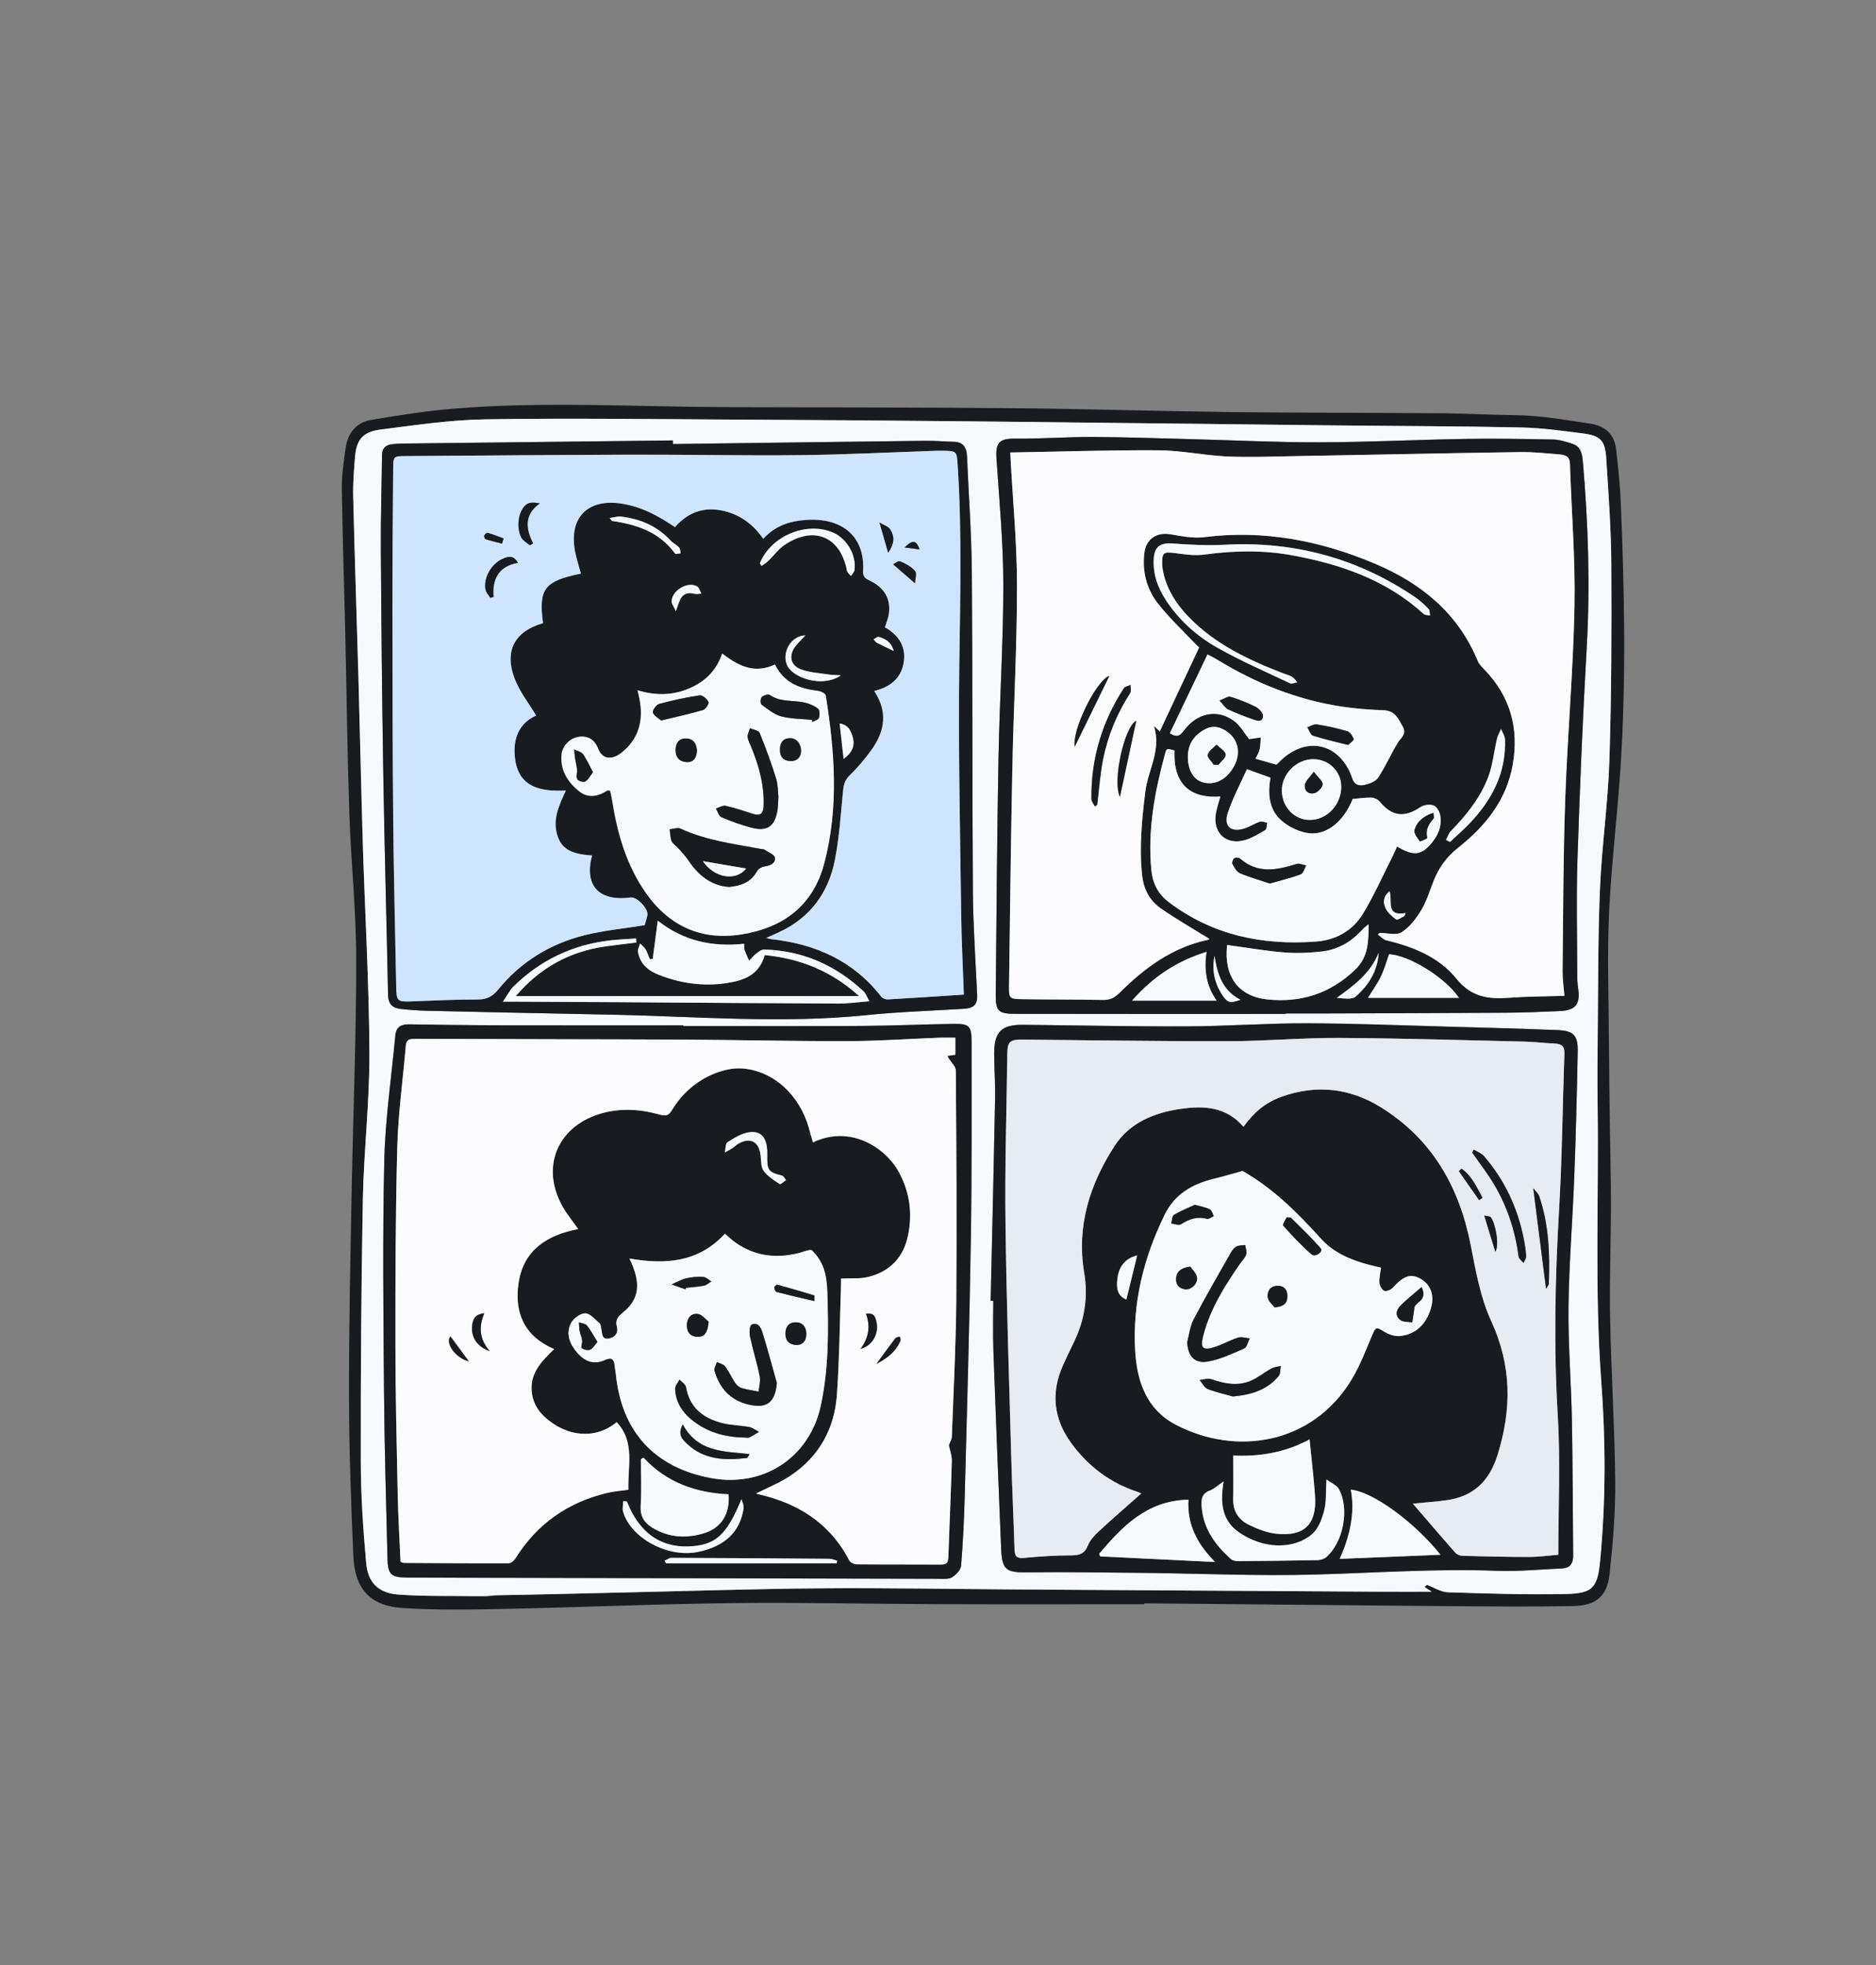 <svg width="233" height="244" viewBox="0 0 233 244" fill="none" xmlns="http://www.w3.org/2000/svg">
<rect x="0" y="0" width="233" height="244" fill="#808080" stroke="none"/>
<g clip-path="url(#clip0_1022_10460)">
<path d="M142.12 199.203C133.676 199.203 125.232 199.227 116.788 199.196C108.185 199.165 99.579 198.959 90.979 199.059C81.627 199.168 72.281 199.582 62.932 199.774C58.597 199.864 54.243 199.954 49.923 199.663C45.963 199.395 44.065 197.273 43.888 193.253C43.596 186.633 43.359 180.005 43.345 173.378C43.326 164.893 43.52 156.409 43.677 147.924C43.855 138.338 44.25 128.755 44.245 119.169C44.243 113.141 43.594 107.115 43.39 101.082C43.139 93.628 43.056 86.169 42.883 78.71C42.744 72.675 42.538 66.639 42.455 60.602C42.431 58.958 42.699 57.302 42.921 55.665C43.175 53.799 44.229 52.453 46.098 52.141C49.511 51.565 52.943 51.025 56.389 50.741C67.659 49.81 78.946 50.521 90.228 50.554C102.14 50.589 114.052 50.58 125.961 50.689C134.955 50.772 143.949 51.058 152.943 51.167C161.74 51.272 170.539 51.248 179.337 51.317C182.252 51.34 185.168 51.527 188.086 51.549C191.244 51.572 194.328 52.131 197.431 52.591C199.373 52.88 200.522 53.908 200.735 55.857C200.967 57.972 201.202 60.095 201.292 62.217C201.754 73.184 201.983 84.156 201.28 95.118C200.889 101.217 200.131 107.293 199.844 113.394C199.605 118.466 199.792 123.558 199.821 128.641C199.84 132.441 199.901 136.24 199.951 140.039C199.994 143.223 200.088 146.404 200.084 149.587C200.077 154.31 199.887 159.036 199.979 163.754C200.11 170.495 200.55 177.232 200.614 183.973C200.65 187.786 200.325 191.619 199.915 195.418C199.615 198.209 198.257 199.369 195.401 199.426C190.353 199.528 185.303 199.48 180.256 199.44C167.545 199.338 154.835 199.208 142.125 199.087C142.125 199.125 142.125 199.161 142.125 199.199L142.12 199.203ZM176.94 197.064C177.03 196.974 177.117 196.882 177.207 196.792C178.084 197.117 178.953 197.692 179.839 197.721C184.728 197.879 189.626 198.038 194.515 197.934C197.895 197.863 198.423 197.102 198.745 193.706C199.447 186.337 199.428 178.947 198.88 171.592C198.032 160.199 198.582 148.803 198.426 137.412C198.381 134.165 198.409 130.918 198.442 127.67C198.504 121.874 198.464 116.076 198.719 110.287C198.954 104.969 199.724 99.673 199.889 94.355C200.145 86.273 200.169 78.18 200.124 70.091C200.098 65.678 199.773 61.265 199.492 56.859C199.352 54.699 198.755 54.097 196.609 53.825C194.029 53.496 191.436 53.133 188.84 53.079C181.184 52.918 173.526 52.911 165.871 52.828C150.678 52.662 135.488 52.47 120.296 52.319C110.312 52.219 100.33 52.148 90.346 52.098C80.294 52.048 70.237 51.911 60.186 52.075C55.868 52.146 51.55 52.799 47.251 53.344C45.065 53.621 44.269 54.611 44.096 56.696C43.959 58.344 43.824 60.002 43.864 61.653C44.051 69.302 44.312 76.95 44.527 84.599C44.719 91.423 44.859 98.249 45.07 105.073C45.335 113.629 45.842 122.182 45.88 130.737C45.908 136.804 45.178 142.87 45.065 148.941C44.859 159.787 44.79 170.637 44.809 181.486C44.816 185.697 45.1 189.916 45.479 194.113C45.7 196.558 47.045 197.832 49.501 198.007C52.68 198.232 55.883 198.156 59.073 198.199C59.196 198.199 59.403 198.199 59.582 198.199C59.104 197.841 59.989 198.502 59.582 198.199C60.46 198.199 61.463 198.185 61.517 198.095C66.845 198.005 72.169 197.865 77.496 197.744C85.656 197.56 93.814 197.292 101.974 197.228C109.975 197.164 117.977 197.318 125.978 197.368C141.213 197.465 156.446 197.56 171.681 197.652C173.638 197.664 175.594 197.652 177.818 197.652C177.371 197.356 177.155 197.214 176.94 197.069V197.064Z" fill="#181C20"/>
<path d="M176.942 197.065C177.158 197.207 177.373 197.349 177.821 197.647C175.597 197.647 173.64 197.657 171.684 197.647C156.449 197.555 141.216 197.46 125.981 197.363C117.979 197.311 109.978 197.159 101.977 197.223C93.817 197.287 85.659 197.557 77.499 197.74C72.172 197.861 66.847 198 61.52 198.09C61.006 198.1 61.52 198.09 60.428 198.195C59.668 198.195 59.642 198.195 59.642 198.195C59.393 198.195 59.196 198.197 59.076 198.195C55.885 198.152 52.683 198.228 49.504 198.003C47.048 197.83 45.702 196.553 45.482 194.109C45.103 189.914 44.819 185.693 44.812 181.481C44.793 170.633 44.861 159.782 45.067 148.936C45.184 142.865 45.911 136.799 45.882 130.733C45.842 122.177 45.337 113.624 45.072 105.069C44.861 98.245 44.722 91.418 44.53 84.594C44.314 76.945 44.056 69.297 43.867 61.649C43.826 59.998 43.964 58.34 44.099 56.691C44.272 54.607 45.067 53.619 47.254 53.34C51.553 52.795 55.871 52.141 60.189 52.07C70.239 51.907 80.296 52.044 90.349 52.094C100.333 52.143 110.314 52.215 120.298 52.314C135.491 52.468 150.681 52.657 165.873 52.823C173.529 52.906 181.187 52.913 188.842 53.074C191.436 53.129 194.03 53.491 196.611 53.82C198.76 54.095 199.357 54.694 199.494 56.855C199.776 61.26 200.103 65.675 200.126 70.086C200.172 78.175 200.148 86.266 199.892 94.35C199.724 99.668 198.954 104.964 198.722 110.282C198.468 116.069 198.509 121.869 198.445 127.666C198.409 130.913 198.383 134.16 198.428 137.408C198.585 148.801 198.035 160.194 198.883 171.587C199.43 178.942 199.449 186.332 198.748 193.701C198.426 197.098 197.898 197.858 194.518 197.929C189.629 198.033 184.73 197.877 179.841 197.716C178.955 197.688 178.086 197.112 177.21 196.788C177.12 196.878 177.032 196.97 176.942 197.06V197.065ZM123.039 161.514C123.148 161.514 123.257 161.514 123.366 161.514C123.366 163.562 123.304 165.616 123.377 167.663C123.674 175.901 124 184.139 124.344 192.377C124.45 194.952 124.976 195.264 127.551 195.236C132.317 195.182 137.085 195.25 141.851 195.302C149.028 195.378 156.212 195.712 163.379 195.511C170.909 195.298 178.423 194.76 185.967 195.047C188.634 195.148 191.317 194.864 193.994 194.755C194.982 194.715 195.392 194.137 195.384 193.208C195.337 187.528 195.332 181.848 195.223 176.168C195.133 171.516 194.75 166.864 194.807 162.215C194.873 156.814 195.321 151.418 195.527 146.018C195.723 140.894 195.849 135.766 195.951 130.638C195.993 128.558 195.463 127.988 193.433 127.907C188.944 127.729 184.453 127.609 179.96 127.485C174.045 127.324 168.131 127.08 162.216 127.066C157.289 127.054 152.363 127.429 147.436 127.448C140.652 127.474 133.866 127.32 127.082 127.253C124.356 127.227 123.467 128.111 123.479 130.868C123.486 132.72 123.626 134.575 123.591 136.425C123.427 144.788 123.223 153.15 123.036 161.511L123.039 161.514ZM84.854 127.405C84.854 127.379 84.854 127.35 84.854 127.324C77.279 127.324 69.701 127.336 62.127 127.32C58.349 127.31 54.573 127.26 50.795 127.201C49.809 127.185 49.194 127.53 49.099 128.568C48.618 133.746 47.846 138.919 47.725 144.106C47.505 153.65 47.616 163.2 47.692 172.748C47.746 179.65 47.955 186.553 48.118 193.452C48.168 195.518 48.53 195.878 50.567 195.892C55.343 195.925 60.118 195.916 64.893 195.928C82.139 195.968 99.385 196.013 116.632 196.046C117.179 196.046 117.828 196.112 118.247 195.854C118.74 195.546 119.32 194.942 119.363 194.426C119.599 191.558 119.737 188.68 119.813 185.802C120.092 175.193 120.402 164.586 120.573 153.974C120.706 145.769 120.661 137.559 120.665 129.352C120.665 127.412 120.365 127.114 118.458 127.142C114.632 127.199 110.807 127.377 106.982 127.398C99.606 127.44 92.227 127.41 84.851 127.41L84.854 127.405ZM83.582 55.14C83.582 54.99 83.577 54.841 83.575 54.692C72.371 54.82 61.165 54.948 49.961 55.078C49.528 55.083 49.094 55.109 48.663 55.163C47.893 55.261 47.462 55.666 47.453 56.49C47.408 60.393 47.285 64.299 47.308 68.203C47.367 77.474 47.455 86.745 47.609 96.013C47.761 105.201 48.016 114.384 48.203 123.572C48.225 124.653 48.77 125.174 49.76 125.28C50.816 125.394 51.882 125.479 52.946 125.505C60.599 125.678 68.252 125.842 75.905 125.993C86.509 126.202 97.107 127.13 107.721 126.041C111.721 125.631 115.75 125.512 119.765 125.259C120.98 125.183 121.421 124.693 121.369 123.577C121.172 119.283 120.867 114.986 120.836 110.689C120.743 97.472 120.81 84.253 120.706 71.033C120.668 66.263 120.31 61.497 120.111 56.727C120.066 55.649 119.72 54.889 118.484 54.858C117.302 54.829 116.12 54.721 114.938 54.735C104.485 54.858 94.032 55 83.582 55.137V55.14ZM159.691 125.903C159.691 125.884 159.691 125.863 159.691 125.844C161.309 125.844 162.924 125.849 164.542 125.844C172.079 125.818 179.616 125.804 187.153 125.752C189.363 125.737 191.571 125.638 193.779 125.543C195.647 125.463 196.256 124.721 196.031 122.905C195.97 122.395 195.898 121.884 195.896 121.374C195.887 116.485 195.763 111.594 195.922 106.71C196.206 97.92 196.574 89.13 197.073 80.349C197.512 72.644 197.251 64.97 196.588 57.295C196.51 56.381 196.341 55.433 195.29 55.107C194.51 54.865 193.7 54.593 192.9 54.576C189.243 54.5 185.583 54.441 181.926 54.503C175.898 54.602 169.872 54.91 163.843 54.924C158.493 54.936 153.14 54.664 147.789 54.526C143.734 54.422 139.678 54.275 135.623 54.261C132.435 54.249 129.245 54.495 126.056 54.467C124.154 54.448 123.631 54.948 123.761 56.883C124.112 62.113 124.611 67.348 124.614 72.582C124.619 79.757 124.147 86.929 124.015 94.106C123.832 103.889 123.766 113.676 123.674 123.459C123.655 125.536 123.972 125.887 126.078 125.891C137.281 125.92 148.488 125.903 159.691 125.903Z" fill="#F7F9FF"/>
<path d="M123.039 161.513C123.229 153.152 123.432 144.791 123.593 136.427C123.629 134.575 123.491 132.722 123.482 130.87C123.47 128.113 124.358 127.23 127.085 127.256C133.869 127.322 140.655 127.476 147.439 127.45C152.365 127.431 157.292 127.059 162.219 127.068C168.133 127.083 174.048 127.327 179.963 127.488C184.453 127.611 188.944 127.732 193.435 127.909C195.465 127.99 195.994 128.558 195.953 130.64C195.849 135.769 195.726 140.894 195.529 146.02C195.323 151.421 194.876 156.816 194.809 162.217C194.752 166.867 195.136 171.519 195.226 176.171C195.335 181.848 195.342 187.531 195.387 193.211C195.394 194.139 194.985 194.717 193.997 194.757C191.32 194.866 188.637 195.151 185.969 195.049C178.425 194.762 170.91 195.3 163.382 195.513C156.212 195.717 149.03 195.38 141.853 195.305C137.088 195.255 132.319 195.184 127.554 195.238C124.979 195.269 124.456 194.954 124.347 192.379C124.003 184.141 123.676 175.903 123.38 167.665C123.307 165.618 123.368 163.565 123.368 161.516C123.259 161.516 123.15 161.516 123.041 161.516L123.039 161.513ZM141.735 185.446C141.661 185.415 141.458 185.309 141.242 185.238C137.869 184.132 135.167 182.088 133.075 179.252C130.853 176.239 130.47 172.982 132.002 169.541C132.452 168.534 132.94 167.542 133.416 166.547C134.712 163.835 135.138 161.002 134.641 158.027C133.677 152.259 135.328 147.076 138.405 142.308C140.283 139.397 143.331 138.168 146.617 137.692C149.468 137.28 152.29 137.403 154.426 139.918C155.655 138.168 157.174 136.894 159.128 136.193C163.458 134.639 167.629 135.096 171.495 137.493C177.852 141.439 181.227 147.363 182.651 154.602C183.279 157.795 183.849 161.111 185.193 164.027C187.753 169.581 187.762 175.008 185.974 180.697C184.93 184.023 182.881 185.892 179.456 186.313C179.103 186.356 178.752 186.406 178.399 186.439C177.381 186.536 176.36 186.626 175.467 186.709C177.246 188.774 178.982 190.811 180.754 192.815C180.95 193.038 181.351 193.182 181.661 193.189C184.423 193.263 187.185 193.332 189.944 193.327C191.147 193.327 192.348 193.149 193.525 193.054C193.525 187.185 193.805 181.453 193.459 175.761C192.938 167.151 193.132 158.576 193.634 149.98C194.006 143.604 194.058 137.209 194.283 130.82C194.314 129.939 193.949 129.622 193.128 129.584C191.827 129.525 190.531 129.361 189.231 129.333C181.583 129.158 173.932 128.921 166.281 128.88C161.71 128.857 157.136 129.278 152.562 129.288C144.04 129.304 135.517 129.165 126.995 129.087C125.405 129.072 125.114 129.352 125.095 130.901C125.01 137.803 124.785 144.71 124.868 151.61C124.984 161.312 125.313 171.012 125.578 180.714C125.685 184.617 125.872 188.518 125.995 192.422C126.021 193.218 126.256 193.53 127.13 193.45C129.091 193.27 131.064 193.13 133.032 193.13C134.056 193.13 134.69 192.931 135.103 191.903C135.37 191.238 135.925 190.641 136.467 190.139C138.194 188.54 139.975 187.002 141.73 185.444L141.735 185.446ZM154.322 145.399C152.972 145.769 151.849 146.105 150.714 146.38C148.069 147.024 145.892 148.282 144.644 150.836C142.031 156.172 140.636 161.793 140.982 167.741C141.2 171.502 142.384 174.982 145.963 176.874C153.493 180.856 163.01 179.366 167.89 171.26C168.896 169.588 169.6 167.726 170.365 165.917C170.869 164.721 170.879 164.728 171.947 165.374C172.511 165.715 173.285 165.969 173.92 165.893C175.877 165.661 177.089 164.415 177.677 162.579C178.214 160.905 177.719 159.507 176.412 158.78C175.192 158.1 174.339 158.406 172.987 159.896C172.752 160.154 172.196 160.393 171.933 160.286C171.632 160.163 171.348 159.656 171.319 159.294C171.272 158.69 171.435 158.072 171.516 157.401C168.711 156.802 165.959 155.928 164.05 153.803C161.132 150.561 158.088 147.534 154.267 145.369C154.234 145.35 154.199 145.331 154.322 145.397V145.399ZM162.645 178.734C159.512 180.434 156.248 180.882 153.171 180.74C153.171 182.67 153.197 184.437 153.164 186.202C153.135 187.682 153.872 188.732 155.099 189.333C156.174 189.861 157.358 190.323 158.536 190.449C161.994 190.818 163.562 189.255 163.327 185.79C163.174 183.516 162.894 181.251 162.645 178.734ZM164.744 183.712C164.652 185.254 164.739 186.429 164.469 187.516C164.213 188.547 163.787 189.7 163.057 190.404C162.297 191.136 161.12 191.638 160.056 191.806C157.894 192.145 155.833 191.56 153.99 190.352C151.757 188.886 151.508 186.645 151.975 183.947C151.172 184.494 150.764 184.901 150.271 185.079C149.213 185.465 149.168 186.228 149.246 187.159C149.471 189.859 150.937 191.846 152.856 193.575C153.062 193.763 153.429 193.85 153.723 193.848C157.029 193.829 160.334 193.793 163.64 193.727C164.003 193.72 164.441 193.583 164.711 193.353C166.854 191.522 167.648 187.275 166.258 184.861C166.004 184.418 165.386 184.186 164.742 183.715L164.744 183.712ZM147.6 186.211C142.434 186.332 139.416 189.53 136.521 192.922C136.562 193.035 136.6 193.147 136.64 193.26C141.399 193.493 146.159 193.727 150.918 193.959C148.744 191.763 147.42 189.378 147.602 186.209L147.6 186.211ZM178.904 193.057C175.602 188.931 170.433 185.209 167.764 184.977C168.265 187.559 167.804 190.423 166.383 193.568C170.531 193.398 174.64 193.232 178.904 193.057ZM141.242 155.885C139.684 156.274 138.885 157.337 138.755 159.036C138.679 160.009 138.781 160.895 139.894 161.369C140.354 159.5 140.79 157.726 141.24 155.885H141.242Z" fill="#181C20"/>
<path d="M84.857 127.405C92.233 127.405 99.612 127.436 106.988 127.393C110.813 127.372 114.638 127.194 118.464 127.137C120.37 127.109 120.674 127.407 120.671 129.347C120.667 137.555 120.712 145.764 120.579 153.969C120.408 164.581 120.1 175.188 119.819 185.797C119.743 188.675 119.605 191.553 119.369 194.421C119.326 194.937 118.746 195.544 118.253 195.849C117.836 196.11 117.185 196.044 116.637 196.041C99.391 196.008 82.145 195.963 64.899 195.923C60.124 195.911 55.349 195.923 50.573 195.887C48.534 195.873 48.172 195.513 48.124 193.448C47.958 186.545 47.752 179.645 47.698 172.743C47.622 163.195 47.511 153.645 47.731 144.101C47.852 138.914 48.624 133.743 49.105 128.563C49.202 127.526 49.815 127.182 50.801 127.196C54.576 127.256 58.354 127.308 62.132 127.315C69.707 127.331 77.285 127.32 84.86 127.32C84.86 127.346 84.86 127.374 84.86 127.4L84.857 127.405ZM118.665 128.854C117.924 128.854 117.301 128.833 116.678 128.857C112.893 129.001 109.108 129.271 105.325 129.281C98.42 129.297 91.513 129.127 84.609 129.094C73.559 129.042 62.509 129.044 51.459 129.001C50.779 128.999 50.457 129.148 50.396 129.873C50.048 134.035 49.455 138.187 49.342 142.356C49.119 150.561 49.1 158.773 49.107 166.98C49.112 173.245 49.266 179.51 49.398 185.776C49.458 188.521 49.628 191.264 49.744 193.94C49.993 194.026 50.069 194.073 50.142 194.073C54.482 194.101 58.821 194.139 63.158 194.123C63.452 194.123 63.845 193.791 64.02 193.507C66.709 189.203 70.551 186.526 75.463 185.371C76.29 185.176 77.15 185.117 78.047 184.989C77.941 182.047 78.905 179.044 76.584 176.592C74.023 178.755 70.382 178.482 67.637 175.936C66.699 175.067 66.14 174.022 66.034 172.738C65.844 170.476 67.272 169.034 68.824 167.525C65.074 165.914 63.854 162.956 64.411 159.292C65.034 155.18 67.978 153.356 71.811 152.619C71.133 151.65 70.404 150.769 69.854 149.791C67.171 145.004 69.151 140.027 74.357 138.357C76.889 137.547 79.424 137.704 81.932 138.405C82.657 138.606 83.038 138.549 83.45 137.862C84.637 135.885 86.328 134.364 88.415 133.44C89.561 132.933 90.926 132.59 92.157 132.675C96.042 132.943 99.28 135.937 100.462 140.053C100.632 140.648 100.794 141.245 100.964 141.858C105.547 139.648 109.967 142.439 111.661 145.584C112.985 148.045 113.343 150.648 112.786 153.377C112.227 156.125 110.55 157.88 107.871 158.555C106.805 158.825 105.642 158.709 104.448 158.773C104.448 159.052 104.46 159.436 104.448 159.822C104.294 164.275 104.261 168.735 103.946 173.177C103.643 177.457 101.698 180.96 98.041 183.331C96.738 184.177 95.267 184.766 93.927 185.446C93.908 185.439 94.003 185.498 94.105 185.52C99.079 186.64 103.063 189.111 105.481 193.772C105.614 194.03 106.095 194.246 106.414 194.248C109.887 194.281 113.362 194.255 116.834 194.277C117.471 194.281 117.758 194.108 117.779 193.424C117.912 189.442 118.106 185.463 118.213 181.479C118.232 180.723 117.945 179.961 117.848 179.461C118.009 179.027 118.206 178.734 118.215 178.433C118.421 172.812 118.722 167.191 118.769 161.57C118.847 152.022 118.779 142.472 118.71 132.924C118.705 132.424 118.139 131.929 117.836 131.429C117.782 131.339 117.737 131.242 117.665 131.112C118.016 131.062 118.314 131.022 118.66 130.974V128.859L118.665 128.854ZM78.175 156.274C79.66 159.32 79.431 161.303 77.396 162.958C76.754 163.482 76.382 163.884 76.624 164.792C76.816 165.516 76.361 166.118 75.565 166.222C74.722 166.331 74.821 165.604 74.696 165.097C74.629 164.832 74.639 164.472 74.468 164.323C73.907 163.835 73.279 163.077 72.68 163.079C72.069 163.079 71.2 163.731 70.906 164.325C70.24 165.663 70.785 166.942 71.728 168.011C72.725 169.141 73.841 169.456 75.11 168.887C75.97 168.501 76.269 168.769 76.342 169.602C76.373 169.955 76.456 170.304 76.491 170.656C77.207 177.786 81.323 182.26 88.363 183.547C94.813 184.726 100.54 180.996 101.935 174.577C102.949 169.917 102.911 165.171 102.755 160.433C102.722 159.455 102.62 158.437 102.302 157.522C102.018 156.7 101.495 155.888 100.869 155.289C100.64 155.068 99.811 155.445 99.261 155.585C96.395 156.312 93.707 155.997 91.267 154.237C90.833 153.924 90.447 153.55 90.035 153.202C86.74 156.776 82.65 157.051 78.178 156.279L78.175 156.274ZM79.928 181C79.819 181.06 79.71 181.119 79.601 181.18C79.601 183.108 79.691 185.044 79.57 186.965C79.487 188.26 80.006 189.077 81.02 189.698C83.033 190.93 85.191 191.055 87.401 190.394C89.583 189.743 90.689 187.986 90.488 185.553C86.432 185.359 82.789 184.103 79.928 181ZM77.865 186.444C77.718 186.422 77.571 186.398 77.422 186.377C77.403 186.818 77.268 187.294 77.384 187.694C78.336 190.994 82.953 193.469 86.665 192.709C90.037 192.017 91.947 190.21 92.361 187.249C92.411 186.903 92.191 186.517 92.094 186.15C90.241 190.66 88.863 191.913 85.454 192.024C81.937 192.138 79.35 190.238 77.86 186.444H77.865ZM82.553 193.815C82.609 193.917 82.664 194.016 82.721 194.118H103.925L103.965 193.793C103.653 193.713 103.34 193.561 103.025 193.559C96.478 193.504 89.933 193.462 83.386 193.441C83.109 193.441 82.83 193.684 82.553 193.812V193.815ZM95.289 143.419C95.343 141.415 94.644 140.387 93.074 140.589C92.127 140.712 91.203 141.292 90.369 141.823C90.092 141.998 90.127 142.661 90.019 143.102C90.35 142.917 90.691 142.749 91.011 142.545C91.241 142.398 91.425 142.176 91.66 142.038C93.159 141.169 94.27 141.74 94.465 143.445C94.54 144.106 94.491 144.897 94.839 145.383C95.332 146.065 96.123 146.548 96.84 147.036C96.942 147.105 97.354 146.714 97.624 146.536C97.463 146.345 97.333 146.032 97.136 145.982C95.419 145.553 95.239 145.326 95.291 143.419H95.289Z" fill="#181C20"/>
<path d="M83.574 55.14C94.027 55.002 104.477 54.86 114.93 54.737C116.112 54.723 117.294 54.832 118.476 54.86C119.712 54.891 120.058 55.651 120.103 56.729C120.302 61.497 120.66 66.265 120.698 71.036C120.804 84.253 120.736 97.472 120.828 110.692C120.859 114.989 121.164 119.285 121.361 123.58C121.413 124.695 120.973 125.186 119.757 125.261C115.743 125.512 111.714 125.633 107.713 126.043C97.099 127.133 86.502 126.204 75.897 125.996C68.244 125.844 60.591 125.681 52.938 125.508C51.874 125.484 50.811 125.399 49.752 125.283C48.762 125.176 48.217 124.655 48.196 123.575C48.009 114.389 47.753 105.204 47.601 96.016C47.447 86.747 47.362 77.476 47.3 68.205C47.274 64.302 47.4 60.396 47.445 56.492C47.454 55.668 47.888 55.263 48.655 55.166C49.084 55.111 49.52 55.085 49.953 55.081C61.157 54.948 72.363 54.822 83.567 54.694C83.567 54.844 83.572 54.993 83.574 55.142V55.14ZM80.066 114.884C80.156 114.557 80.305 114.107 80.402 113.645C80.566 112.876 79.114 111.338 78.339 111.44C74.36 111.959 72.538 109.984 73.526 106.22C70.897 106.073 69.717 105.369 69.203 103.681C68.621 101.767 69.379 100.073 70.274 98.164C67.157 98.292 64.487 97.804 63.978 94.312C63.62 91.859 64.404 89.817 66.579 88.846C65.655 87.292 64.528 85.878 63.914 84.269C62.59 80.799 63.926 78.383 67.439 77.374C66.873 73.097 67.585 72.156 72.143 71.223C71.899 70.313 71.6 69.416 71.423 68.494C70.61 64.309 72.943 61.902 77.143 62.525C79.623 62.892 81.752 64.043 83.827 65.453C85.365 63.686 87.276 62.937 89.552 63.371C91.729 63.785 93.451 64.977 94.792 66.9C96.258 65.299 98.008 64.709 100.074 64.558C104.442 64.238 107.443 66.478 107.194 70.901C107.152 71.649 107.481 71.829 108.011 72.085C109.864 72.978 110.655 74.371 110.387 76.266C110.311 76.794 110.082 77.303 109.899 77.891C111.595 78.855 112.559 80.271 112.235 82.266C111.908 84.272 110.51 85.331 108.573 85.8C110.262 88.329 109.909 90.71 108.336 92.962C107.504 94.154 106.548 95.281 105.51 96.295C104.904 96.887 104.769 97.479 104.695 98.254C104.418 101.113 104.236 103.998 103.684 106.805C102.886 110.853 100.626 113.937 96.8 115.73C96.315 115.957 95.822 116.168 95.166 116.462C95.514 116.547 95.661 116.602 95.81 116.618C101.289 117.227 105.991 119.302 109.451 123.769C109.608 123.97 109.989 124.115 110.257 124.098C113.395 123.921 116.534 123.708 119.705 123.504C119.589 120.121 119.412 116.739 119.369 113.354C119.246 103.136 119 92.913 119.137 82.697C119.248 74.328 119.48 65.969 118.926 57.61C118.822 56.049 118.779 55.995 117.178 55.969C116.901 55.964 116.626 55.959 116.349 55.969C110.712 56.158 105.074 56.45 99.437 56.514C92.494 56.592 85.549 56.44 78.607 56.457C69.215 56.48 59.821 56.568 50.429 56.63C48.88 56.639 48.84 56.634 48.828 58.169C48.781 64.119 48.731 70.069 48.736 76.019C48.743 84.817 48.755 93.614 48.838 102.409C48.902 109.112 49.082 115.815 49.205 122.518C49.238 124.335 49.326 124.409 51.168 124.34C53.888 124.24 56.609 124.098 59.328 124.108C60.442 124.11 61.176 123.731 61.849 122.902C64.679 119.411 68.353 117.175 72.676 116.109C75.033 115.526 77.477 115.299 80.068 114.882L80.066 114.884ZM96.239 82.514C93.667 83.732 91.644 82.663 89.687 81.152C88.913 83.403 87.433 84.753 85.372 85.572C83.354 86.375 81.329 86.366 79.171 85.717C79.301 86.33 79.422 86.778 79.49 87.233C79.872 89.777 79.175 91.932 77.1 93.526C75.916 94.436 74.77 94.222 74.308 93.031C73.879 91.923 73.123 91.364 71.956 91.484C70.816 91.603 69.81 92.602 69.724 93.763C69.587 95.603 70.437 97.029 71.814 98.173C73.01 99.168 74.206 98.934 75.404 98.166C75.457 98.133 75.556 98.169 75.767 98.181C75.845 98.552 75.949 98.955 76.013 99.362C76.657 103.493 77.792 107.456 80.234 110.917C83.143 115.038 87.17 116.836 92.146 116.021C97.31 115.176 100.995 112.44 102.379 107.141C104.181 100.232 103.658 93.299 102.547 86.37C102.509 86.129 101.952 85.84 101.611 85.797C99.361 85.522 97.374 84.847 96.237 82.517L96.239 82.514ZM92.411 117.191C88.453 117.618 84.86 116.834 81.689 114.325C81.456 116.092 81.257 117.582 81.061 119.072L80.703 119.105C80.533 118.695 80.4 118.264 80.175 117.885C80.009 117.606 79.725 117.4 79.493 117.161C79.398 117.499 79.18 117.857 79.23 118.174C79.457 119.657 80.483 120.519 81.781 121.033C84.465 122.097 87.25 122.5 90.126 122.09C92.324 121.777 94.28 121.102 94.967 118.598C99.375 119.034 103.212 120.541 106.697 123.691H64.052C67.076 120.147 70.771 118.144 75.191 117.521C76.468 117.341 77.752 117.198 79.031 117.037C79.014 116.869 78.998 116.701 78.981 116.535C77.92 116.611 76.856 116.647 75.8 116.77C71.136 117.305 67.107 119.202 63.765 122.504C63.308 122.954 63.012 123.568 62.45 124.383C63.346 124.383 63.812 124.383 64.281 124.383C68.384 124.402 72.486 124.418 76.591 124.444C85.777 124.503 94.965 124.577 104.15 124.615C105.339 124.619 106.531 124.442 107.976 124.33C107.635 123.738 107.514 123.345 107.253 123.101C103.781 119.861 99.695 118.039 94.915 117.907C94.598 117.897 94.235 118.16 93.956 118.378C93.612 118.643 93.335 118.994 93.03 119.307C92.84 118.868 92.636 118.437 92.473 117.992C92.409 117.817 92.44 117.606 92.411 117.194V117.191ZM94.363 69.949L94.576 70.278C94.853 70.074 95.159 69.897 95.405 69.66C96.08 69.008 96.647 68.205 97.407 67.686C101.038 65.214 104.387 66.616 105.183 70.868C105.228 71.109 105.505 71.308 105.676 71.528C105.827 71.284 106.079 71.055 106.114 70.797C106.379 68.932 105.15 66.838 103.407 66.114C100.081 64.726 95.732 66.571 94.361 69.953L94.363 69.949ZM100.022 78.895C98.196 78.959 97.118 80.996 97.71 82.512C98.361 84.179 102.144 85.461 104.425 83.86C103.707 83.812 103.302 83.817 102.907 83.753C101.727 83.561 100.479 83.521 99.394 83.085C98.082 82.557 97.935 81.278 98.847 80.165C99.155 79.788 99.505 79.449 100.022 78.895ZM75.712 64.321C75.952 64.626 75.973 64.681 76.001 64.685C79.081 65.128 81.899 66.064 83.832 68.736C83.906 68.838 84.282 68.722 84.519 68.705C84.467 68.463 84.493 68.151 84.349 67.997C84.031 67.66 83.583 67.45 83.268 67.111C81.608 65.32 79.514 64.432 77.141 64.145C76.726 64.096 76.29 64.243 75.715 64.318L75.712 64.321ZM104.766 94.242C105.811 93.469 106.202 92.628 105.906 91.565C105.688 90.783 105.387 90.013 104.278 89.838C104.442 91.311 104.596 92.692 104.766 94.242ZM83.932 75.887C84.138 75.304 84.23 75.058 84.313 74.809C84.652 73.795 85.275 73.475 86.3 73.741C86.547 73.805 86.831 73.722 87.099 73.705C86.921 73.4 86.821 72.954 86.556 72.808C85.376 72.159 83.425 73.329 83.406 74.688C83.401 74.994 83.664 75.302 83.934 75.887H83.932ZM110.998 80.828C110.728 79.783 110.015 79.317 109.125 79.082C108.956 79.037 108.712 79.276 108.504 79.383C108.641 79.532 108.75 79.736 108.921 79.823C109.551 80.153 110.2 80.444 111.001 80.825L110.998 80.828Z" fill="#181C20"/>
<path d="M159.691 125.903C148.487 125.903 137.281 125.917 126.077 125.891C123.969 125.886 123.652 125.536 123.673 123.459C123.765 113.674 123.832 103.889 124.014 94.106C124.149 86.929 124.618 79.757 124.613 72.582C124.608 67.347 124.111 62.113 123.76 56.883C123.63 54.948 124.154 54.448 126.056 54.467C129.244 54.498 132.434 54.251 135.623 54.261C139.678 54.275 143.733 54.422 147.788 54.526C153.141 54.663 158.492 54.936 163.843 54.924C169.871 54.91 175.897 54.604 181.925 54.502C185.582 54.441 189.242 54.5 192.899 54.576C193.7 54.592 194.51 54.862 195.289 55.106C196.341 55.436 196.507 56.383 196.587 57.295C197.253 64.967 197.511 72.641 197.073 80.349C196.573 89.13 196.206 97.92 195.921 106.71C195.763 111.594 195.888 116.485 195.895 121.374C195.895 121.886 195.966 122.397 196.03 122.904C196.255 124.721 195.647 125.462 193.778 125.543C191.57 125.638 189.36 125.737 187.153 125.751C179.616 125.801 172.079 125.818 164.542 125.844C162.924 125.848 161.308 125.844 159.691 125.844C159.691 125.863 159.691 125.884 159.691 125.903ZM125.48 56.186C125.497 56.539 125.506 56.812 125.523 57.082C125.805 62.316 126.314 67.551 126.314 72.786C126.314 80.276 125.892 87.763 125.738 95.253C125.551 104.287 125.447 113.323 125.326 122.359C125.305 123.996 125.345 124.044 127.029 124.07C130.343 124.124 133.659 124.098 136.975 124.164C137.84 124.181 138.43 123.901 139.038 123.295C142.151 120.192 145.609 117.632 150.034 116.698C150.152 116.675 150.247 116.544 150.202 116.58C148.2 115.336 146.154 114.164 144.219 112.83C142.804 111.857 142.037 110.448 141.85 108.654C141.483 105.168 141.829 101.738 142.253 98.284C142.579 95.624 144.273 93.168 143.323 90.146C143.678 90.477 143.88 90.667 144.046 90.821C145.685 87.327 147.298 83.89 148.942 80.382C148.861 80.311 148.674 80.171 148.515 80.001C146.902 78.284 145.145 76.675 143.723 74.811C142.383 73.054 141.859 70.908 142.132 68.65C142.34 66.921 143.667 66.054 145.348 66.341C146.739 66.575 148.193 66.871 149.565 66.698C156.981 65.768 164.03 67.134 170.814 70.012C176.515 72.431 181.094 76.135 183.533 82.059C183.704 82.476 184.064 82.834 184.389 83.168C187.598 86.484 188.669 90.451 187.889 94.933C187.122 99.341 184.5 102.579 181.098 105.27C179.729 106.352 178.739 107.686 178.093 109.296C177.595 110.54 177.214 111.857 176.534 112.994C175.904 114.043 175.089 115.121 174.082 115.758C173.419 116.177 172.275 115.839 171.347 115.839C171.276 115.905 171.207 115.974 171.136 116.04C171.486 116.289 171.806 116.67 172.195 116.762C175.532 117.558 178.742 118.856 180.878 121.509C182.757 123.84 184.891 124.084 187.475 123.892C189.704 123.726 191.945 123.731 194.301 123.657C194.214 122.528 194.062 121.554 194.074 120.581C194.154 113.486 194.15 106.39 194.401 99.303C194.683 91.302 195.398 83.31 195.554 75.308C195.67 69.406 195.178 63.491 194.991 57.582C194.96 56.634 194.361 56.478 193.671 56.423C192.061 56.295 190.443 56.111 188.83 56.134C179.32 56.279 169.812 56.483 160.302 56.648C157.625 56.696 154.944 56.802 152.274 56.672C149.482 56.535 146.706 55.928 143.918 55.912C137.816 55.874 131.712 56.078 125.48 56.186ZM145.879 93.199C144.92 92.912 144.884 92.903 144.69 93.618C143.416 98.315 142.525 103.048 142.989 107.97C143.155 109.725 143.828 111.011 145.209 112.053C150.621 116.135 156.782 117.399 163.395 116.921C165.901 116.741 167.997 115.583 169.288 113.446C170.665 111.168 171.749 108.714 172.957 106.333C173.156 105.938 173.325 105.528 173.514 105.113C175.442 106.255 176.392 106.227 177.576 104.945C178.517 103.929 179.111 102.709 178.884 101.288C178.808 100.817 178.457 100.175 178.071 100.023C177.612 99.843 176.856 99.928 176.439 100.21C174.424 101.572 172.886 101.387 171.356 99.53C171.131 99.258 170.679 99.047 170.326 99.038C169.565 99.016 168.803 99.144 168.005 99.213C166.815 102.169 164.539 103.92 162.147 103.391C161.05 103.15 159.897 102.572 159.075 101.814C157.533 100.39 157.471 98.41 157.786 96.567C156.836 96.221 156.014 95.923 154.868 95.508C154.096 97.237 153.122 99.035 152.49 100.947C151.933 102.631 152.921 103.417 154.633 102.839C155.264 102.626 155.834 102.242 156.467 102.032C156.73 101.944 157.078 102.105 157.386 102.152C157.312 102.465 157.341 102.948 157.149 103.06C156.311 103.555 155.451 104.092 154.525 104.339C152.244 104.947 150.616 103.387 151.005 101.046C151.123 100.326 151.369 99.627 151.564 98.9C148.229 99.17 145.656 97.711 145.881 93.197L145.879 93.199ZM158.513 94.945C158.565 94.902 158.667 94.838 158.748 94.753C162.092 91.235 166.446 92.147 167.988 96.714C168.27 97.55 168.928 97.576 169.499 97.453C170.106 97.32 170.866 97.029 171.176 96.555C172.072 95.193 172.732 93.682 173.569 92.28C173.957 91.629 174.76 91.181 174.227 90.231C173.687 89.269 173.275 88.256 171.889 88.196C170.12 88.121 168.341 88.004 166.593 87.732C161.071 86.877 155.977 84.85 151.223 81.936C150.896 81.735 150.548 81.569 149.974 81.259C148.38 84.598 146.834 87.834 145.301 91.046C146.258 91.657 146.63 91.266 147.059 90.688C148.686 88.502 151.206 87.986 153.276 89.525C154.072 90.117 154.588 91.086 155.147 91.778C155.595 91.714 156.095 91.643 156.595 91.572C156.55 92.086 156.559 92.612 156.443 93.107C156.353 93.495 156.107 93.848 155.932 94.213C156.827 94.466 157.601 94.686 158.513 94.945ZM152.414 117.34C151.976 121.232 153.8 123.724 157.421 124.103C161.614 124.541 165.24 123.357 168.329 120.396C170.006 118.788 169.968 116.829 169.989 114.775C169.57 115.043 169.262 115.381 168.945 115.713C167.645 117.075 166.041 117.928 164.196 118.143C162.64 118.326 161.043 118.39 159.484 118.262C157.142 118.07 154.816 117.662 152.416 117.34H152.414ZM144.33 70.171C144.28 68.622 144.493 68.501 145.81 68.669C147.054 68.826 148.347 69.032 149.569 68.863C153.238 68.359 156.891 68.295 160.527 68.965C166.534 70.072 172.183 72.021 176.811 76.244C176.984 76.403 177.33 76.374 177.595 76.431C177.541 76.154 177.581 75.787 177.418 75.619C176.896 75.086 176.342 74.562 175.726 74.145C168.561 69.292 160.659 67.168 152.014 67.648C149.87 67.767 147.705 67.634 145.557 67.487C144.062 67.385 143.359 67.895 143.278 69.439C143.181 71.287 143.766 72.94 144.751 74.463C146.395 77.002 148.624 78.985 151.211 80.446C154.115 82.085 157.194 83.419 160.212 84.85C160.439 84.958 160.806 84.774 161.107 84.726C160.899 84.497 160.726 84.208 160.47 84.054C160.138 83.852 159.74 83.762 159.373 83.62C155.046 81.95 150.884 79.996 147.596 76.585C145.796 74.716 144.562 72.57 144.325 70.173L144.33 70.171ZM166.586 97.671C166.586 95.783 165.046 94.274 163.116 94.267C161.029 94.26 159.186 96.103 159.205 98.178C159.222 100.236 160.801 101.854 162.753 101.814C164.857 101.771 166.588 99.9 166.588 97.671H166.586ZM151.102 124.257C149.794 122.4 149.508 120.424 149.844 118.193C146.099 119.354 143.112 121.36 140.59 124.257H151.102ZM169.899 123.909H181.2C179.495 121.381 175.004 118.622 172.517 118.489C172.19 119.408 171.934 120.36 171.515 121.232C171.093 122.111 170.508 122.914 169.899 123.909ZM147.528 94.037C147.539 95.636 148.236 96.809 149.377 97.138C150.891 97.576 152.424 96.769 153.307 95.066C154.103 93.533 153.804 91.922 152.53 90.944C151.661 90.278 150.723 89.999 149.683 90.544C148.276 91.28 147.516 92.422 147.528 94.035V94.037ZM179.583 104.294C179.746 104.377 179.912 104.457 180.075 104.54C180.902 103.761 181.766 103.019 182.546 102.197C185.303 99.291 187.058 95.944 186.902 91.818C186.885 91.38 186.587 90.951 186.418 90.52C186.246 90.927 186.006 91.321 185.907 91.745C185.54 93.306 185.393 94.945 184.839 96.435C183.863 99.054 182.117 101.212 180.172 103.207C179.895 103.491 179.774 103.927 179.58 104.291L179.583 104.294ZM171.224 118.307C170.212 120.848 168.156 122.381 166.022 123.906C166.856 123.956 167.872 124.169 168.35 123.755C169.975 122.355 171.093 120.566 171.224 118.307ZM150.844 118.683C150.493 120.448 150.834 122.056 151.798 123.527C152.438 124.503 152.758 124.603 154.07 124.143C151.82 123.001 151.178 120.955 150.844 118.683ZM174.407 113.773C174.471 113.64 174.537 113.505 174.601 113.373C172.019 113.828 173.012 111.857 172.593 110.673C171.752 111.35 171.799 112.125 172.057 112.702C172.315 113.288 172.877 113.778 173.407 114.173C173.557 114.285 174.064 113.92 174.407 113.773Z" fill="#181C20"/>
<path d="M141.748 185.446C139.992 187.003 138.211 188.542 136.485 190.141C135.942 190.643 135.385 191.238 135.12 191.906C134.708 192.934 134.073 193.13 133.05 193.133C131.082 193.133 129.109 193.272 127.147 193.452C126.273 193.533 126.036 193.22 126.013 192.424C125.89 188.521 125.702 184.62 125.596 180.716C125.331 171.017 125.001 161.315 124.885 151.613C124.802 144.71 125.027 137.806 125.113 130.903C125.132 129.354 125.423 129.075 127.012 129.089C135.535 129.167 144.057 129.305 152.58 129.29C157.153 129.281 161.725 128.862 166.299 128.883C173.949 128.921 181.598 129.158 189.249 129.335C190.549 129.366 191.845 129.527 193.145 129.586C193.969 129.624 194.332 129.942 194.301 130.823C194.076 137.209 194.024 143.604 193.652 149.983C193.152 158.579 192.956 167.151 193.477 175.763C193.822 181.458 193.543 187.187 193.543 193.057C192.366 193.152 191.162 193.329 189.962 193.329C187.2 193.334 184.438 193.265 181.678 193.192C181.368 193.185 180.968 193.04 180.771 192.818C178.999 190.814 177.263 188.777 175.484 186.711C176.377 186.631 177.398 186.538 178.417 186.441C178.77 186.408 179.12 186.358 179.473 186.316C182.896 185.894 184.947 184.025 185.992 180.7C187.78 175.01 187.771 169.581 185.21 164.029C183.867 161.113 183.294 157.797 182.668 154.604C181.247 147.366 177.87 141.442 171.512 137.495C167.649 135.096 163.475 134.639 159.145 136.195C157.191 136.896 155.673 138.17 154.444 139.921C152.307 137.405 149.486 137.28 146.634 137.694C143.349 138.17 140.3 139.397 138.422 142.311C135.345 147.079 133.692 152.262 134.658 158.029C135.156 161.004 134.729 163.835 133.434 166.549C132.958 167.544 132.47 168.534 132.02 169.543C130.485 172.985 130.868 176.242 133.093 179.255C135.184 182.092 137.887 184.134 141.26 185.24C141.475 185.311 141.679 185.418 141.752 185.449L141.748 185.446ZM183.066 142.754C183.005 142.879 182.941 143.002 182.879 143.128C183.787 144.438 184.772 145.7 185.584 147.065C187.231 149.831 188.214 152.842 188.638 156.04C188.675 156.321 189.033 156.561 189.244 156.819C189.36 156.539 189.585 156.25 189.568 155.98C189.521 155.239 189.407 154.495 189.26 153.763C188.488 149.952 186.889 146.529 184.346 143.578C184.028 143.211 183.5 143.024 183.071 142.754H183.066ZM190.442 147.548C190.992 151.871 191.501 155.871 192.032 160.038C192.179 159.761 192.363 159.571 192.373 159.372C192.51 155.698 192.382 152.048 191.174 148.526C191.063 148.204 190.753 147.951 190.445 147.548H190.442ZM185.726 155.436C186.259 154.585 185.707 151.776 185.148 151.141C185.03 151.006 184.729 151.027 184.346 150.937C184.85 152.584 185.288 154.01 185.726 155.436ZM181.529 145.122C181.415 145.222 181.302 145.319 181.188 145.418C182.029 146.622 182.87 147.823 183.711 149.026C183.848 148.926 183.985 148.829 184.123 148.73C183.408 147.415 182.808 146.015 181.529 145.122Z" fill="white"/>
<path d="M141.748 185.446C139.992 187.003 138.211 188.542 136.485 190.141C135.942 190.643 135.385 191.238 135.12 191.906C134.708 192.934 134.073 193.13 133.05 193.133C131.082 193.133 129.109 193.272 127.147 193.452C126.273 193.533 126.036 193.22 126.013 192.424C125.89 188.521 125.702 184.62 125.596 180.716C125.331 171.017 125.001 161.315 124.885 151.613C124.802 144.71 125.027 137.806 125.113 130.903C125.132 129.354 125.423 129.075 127.012 129.089C135.535 129.167 144.057 129.305 152.58 129.29C157.153 129.281 161.725 128.862 166.299 128.883C173.949 128.921 181.598 129.158 189.249 129.335C190.549 129.366 191.845 129.527 193.145 129.586C193.969 129.624 194.332 129.942 194.301 130.823C194.076 137.209 194.024 143.604 193.652 149.983C193.152 158.579 192.956 167.151 193.477 175.763C193.822 181.458 193.543 187.187 193.543 193.057C192.366 193.152 191.162 193.329 189.962 193.329C187.2 193.334 184.438 193.265 181.678 193.192C181.368 193.185 180.968 193.04 180.771 192.818C178.999 190.814 177.263 188.777 175.484 186.711C176.377 186.631 177.398 186.538 178.417 186.441C178.77 186.408 179.12 186.358 179.473 186.316C182.896 185.894 184.947 184.025 185.992 180.7C187.78 175.01 187.771 169.581 185.21 164.029C183.867 161.113 183.294 157.797 182.668 154.604C181.247 147.366 177.87 141.442 171.512 137.495C167.649 135.096 163.475 134.639 159.145 136.195C157.191 136.896 155.673 138.17 154.444 139.921C152.307 137.405 149.486 137.28 146.634 137.694C143.349 138.17 140.3 139.397 138.422 142.311C135.345 147.079 133.692 152.262 134.658 158.029C135.156 161.004 134.729 163.835 133.434 166.549C132.958 167.544 132.47 168.534 132.02 169.543C130.485 172.985 130.868 176.242 133.093 179.255C135.184 182.092 137.887 184.134 141.26 185.24C141.475 185.311 141.679 185.418 141.752 185.449L141.748 185.446ZM183.066 142.754C183.005 142.879 182.941 143.002 182.879 143.128C183.787 144.438 184.772 145.7 185.584 147.065C187.231 149.831 188.214 152.842 188.638 156.04C188.675 156.321 189.033 156.561 189.244 156.819C189.36 156.539 189.585 156.25 189.568 155.98C189.521 155.239 189.407 154.495 189.26 153.763C188.488 149.952 186.889 146.529 184.346 143.578C184.028 143.211 183.5 143.024 183.071 142.754H183.066ZM190.442 147.548C190.992 151.871 191.501 155.871 192.032 160.038C192.179 159.761 192.363 159.571 192.373 159.372C192.51 155.698 192.382 152.048 191.174 148.526C191.063 148.204 190.753 147.951 190.445 147.548H190.442ZM185.726 155.436C186.259 154.585 185.707 151.776 185.148 151.141C185.03 151.006 184.729 151.027 184.346 150.937C184.85 152.584 185.288 154.01 185.726 155.436ZM181.529 145.122C181.415 145.222 181.302 145.319 181.188 145.418C182.029 146.622 182.87 147.823 183.711 149.026C183.848 148.926 183.985 148.829 184.123 148.73C183.408 147.415 182.808 146.015 181.529 145.122Z" fill="#30628C" fill-opacity="0.12"/>
<path d="M154.33 145.4C154.204 145.334 154.24 145.35 154.275 145.371C158.096 147.536 161.14 150.564 164.058 153.806C165.969 155.931 168.719 156.805 171.524 157.404C171.443 158.072 171.28 158.693 171.327 159.297C171.356 159.657 171.64 160.166 171.941 160.289C172.204 160.396 172.758 160.157 172.995 159.898C174.345 158.411 175.2 158.103 176.42 158.783C177.727 159.512 178.222 160.91 177.685 162.582C177.095 164.415 175.885 165.661 173.928 165.896C173.293 165.972 172.521 165.721 171.955 165.377C170.887 164.73 170.88 164.723 170.373 165.919C169.608 167.727 168.904 169.591 167.897 171.263C163.018 179.369 153.503 180.856 145.971 176.877C142.392 174.984 141.207 171.505 140.99 167.743C140.644 161.796 142.039 156.175 144.651 150.838C145.9 148.287 148.077 147.029 150.722 146.383C151.857 146.106 152.98 145.772 154.33 145.402V145.4ZM147.451 166.689C147.555 168.409 148.368 169.359 150.043 169.063C151.592 168.788 153.082 168.082 154.538 167.435C154.882 167.284 154.998 166.613 155.218 166.182C154.725 166.144 154.188 165.962 153.752 166.099C152.745 166.419 151.817 166.976 150.808 167.289C149.386 167.727 149.064 167.374 149.427 165.934C150.279 162.544 152.11 159.652 154.074 156.829C154.32 156.473 154.676 156.149 154.789 155.756C154.889 155.41 154.716 154.988 154.661 154.6C154.304 154.649 153.903 154.616 153.6 154.773C153.304 154.927 153.051 155.239 152.88 155.54C151.31 158.304 149.713 161.057 148.238 163.871C147.795 164.716 147.705 165.744 147.451 166.689ZM153.145 173.402C155.604 173.179 157.461 172.504 158.825 170.863C159.065 170.574 159.003 170.036 159.081 169.615C158.686 169.719 158.25 169.75 157.902 169.941C157.016 170.427 156.22 171.109 155.294 171.486C153.681 172.142 152.061 171.825 150.452 171.258C150.035 171.112 149.493 171.318 149.007 171.363C149.334 171.746 149.59 172.317 150.005 172.478C151.13 172.912 152.324 173.172 153.148 173.404L153.145 173.402ZM159.816 151.149C159.681 151.442 159.252 152.051 159.366 152.177C160.479 153.425 161.63 154.652 162.888 155.751C163.369 156.172 164.38 155.412 164.051 155.028C162.895 153.681 161.587 152.463 160.332 151.203C160.289 151.16 160.18 151.184 159.813 151.149H159.816ZM148.408 149.597C147.598 149.974 146.658 150.343 145.803 150.852C145.563 150.995 145.573 151.556 145.469 151.925C145.881 151.966 146.411 152.191 146.684 152.015C147.693 151.371 148.688 151.011 149.896 151.348C150.13 151.414 150.462 151.13 150.748 151.009C150.594 150.72 150.509 150.291 150.27 150.17C149.761 149.914 149.171 149.82 148.403 149.597H148.408ZM176.567 159.815C175.586 160.668 174.738 161.336 173.975 162.087C173.419 162.637 173.22 163.383 173.935 163.918C174.295 164.186 174.906 164.117 175.406 164.2L175.657 162.525C175.619 161.613 177.415 161.635 176.567 159.815ZM147.84 157.276C146.653 157.425 146.125 157.921 146.075 158.759C146.03 159.51 146.452 160.026 147.248 160.097C147.984 160.164 148.825 159.356 148.664 158.574C148.56 158.063 148.077 157.629 147.84 157.276ZM158.309 162.331C159.626 162.25 159.915 161.675 159.901 160.874C159.884 160.064 159.422 159.638 158.634 159.661C157.726 159.69 157.362 160.396 157.464 161.109C157.537 161.611 158.096 162.042 158.312 162.331H158.309Z" fill="#F7F9FF"/>
<path d="M162.647 178.733C162.895 181.249 163.175 183.516 163.329 185.79C163.563 189.255 161.993 190.818 158.537 190.449C157.362 190.323 156.175 189.861 155.1 189.333C153.875 188.731 153.136 187.682 153.165 186.202C153.198 184.435 153.172 182.668 153.172 180.74C156.249 180.882 159.513 180.434 162.647 178.733Z" fill="#F7F9FF"/>
<path d="M164.747 183.713C165.392 184.184 166.01 184.416 166.263 184.859C167.654 187.273 166.86 191.52 164.717 193.351C164.447 193.583 164.008 193.718 163.646 193.725C160.342 193.791 157.035 193.827 153.728 193.846C153.437 193.846 153.07 193.76 152.861 193.573C150.943 191.844 149.474 189.855 149.252 187.157C149.174 186.226 149.219 185.463 150.277 185.077C150.768 184.897 151.177 184.492 151.98 183.945C151.511 186.643 151.762 188.883 153.996 190.35C155.839 191.56 157.897 192.143 160.062 191.804C161.126 191.638 162.303 191.134 163.063 190.402C163.795 189.698 164.219 188.545 164.475 187.514C164.745 186.429 164.657 185.255 164.75 183.71L164.747 183.713Z" fill="#F7F9FF"/>
<path d="M147.604 186.212C147.422 189.381 148.746 191.766 150.92 193.962C146.161 193.73 141.4 193.495 136.642 193.263C136.602 193.149 136.564 193.038 136.523 192.924C139.418 189.532 142.436 186.332 147.602 186.214L147.604 186.212Z" fill="#F7F9FF"/>
<path d="M178.911 193.057C174.648 193.232 170.541 193.398 166.391 193.568C167.812 190.423 168.272 187.559 167.772 184.977C170.443 185.209 175.609 188.931 178.911 193.057Z" fill="#F7F9FF"/>
<path d="M141.238 155.886C140.786 157.726 140.35 159.5 139.893 161.369C138.78 160.896 138.678 160.01 138.754 159.036C138.884 157.338 139.682 156.277 141.241 155.886H141.238Z" fill="#F7F9FF"/>
<path d="M118.661 128.854V130.97C118.315 131.017 118.017 131.06 117.666 131.107C117.735 131.237 117.78 131.332 117.837 131.424C118.14 131.922 118.706 132.419 118.711 132.919C118.78 142.467 118.848 152.017 118.77 161.565C118.723 167.189 118.422 172.807 118.216 178.428C118.204 178.729 118.008 179.025 117.849 179.456C117.946 179.956 118.233 180.718 118.214 181.474C118.109 185.456 117.915 189.437 117.78 193.419C117.756 194.104 117.47 194.276 116.835 194.272C113.363 194.25 109.888 194.276 106.415 194.243C106.096 194.241 105.617 194.023 105.482 193.767C103.066 189.106 99.082 186.635 94.106 185.515C94.004 185.491 93.909 185.432 93.928 185.441C95.269 184.762 96.739 184.174 98.042 183.326C101.697 180.953 103.642 177.452 103.947 173.172C104.262 168.731 104.295 164.27 104.449 159.817C104.464 159.431 104.449 159.048 104.449 158.768C105.641 158.704 106.804 158.82 107.872 158.55C110.551 157.875 112.228 156.12 112.787 153.372C113.341 150.641 112.986 148.038 111.662 145.579C109.968 142.434 105.548 139.644 100.965 141.853C100.795 141.24 100.636 140.643 100.463 140.049C99.281 135.932 96.043 132.938 92.158 132.67C90.927 132.585 89.56 132.928 88.416 133.435C86.329 134.359 84.638 135.88 83.451 137.858C83.039 138.544 82.655 138.601 81.933 138.4C79.425 137.699 76.888 137.543 74.358 138.353C69.152 140.022 67.171 144.999 69.855 149.786C70.405 150.767 71.134 151.645 71.812 152.614C67.979 153.351 65.035 155.177 64.412 159.287C63.855 162.951 65.075 165.91 68.825 167.52C67.271 169.027 65.845 170.469 66.035 172.734C66.141 174.015 66.7 175.06 67.638 175.931C70.386 178.478 74.024 178.75 76.587 176.587C78.908 179.041 77.944 182.045 78.051 184.984C77.153 185.112 76.293 185.171 75.466 185.366C70.552 186.522 66.712 189.198 64.024 193.502C63.846 193.786 63.453 194.118 63.161 194.118C58.822 194.132 54.483 194.096 50.146 194.068C50.072 194.068 49.996 194.021 49.748 193.935C49.632 191.259 49.461 188.516 49.402 185.771C49.269 179.506 49.115 173.24 49.111 166.975C49.103 158.766 49.122 150.556 49.345 142.351C49.459 138.184 50.051 134.03 50.399 129.868C50.461 129.141 50.783 128.994 51.463 128.996C62.512 129.041 73.562 129.037 84.612 129.089C91.519 129.122 98.424 129.293 105.328 129.276C109.113 129.266 112.898 128.996 116.681 128.852C117.304 128.828 117.929 128.85 118.668 128.85L118.661 128.854ZM60.826 167.774C59.445 166.203 59.483 164.673 60.144 163.06C59.059 163.223 58.706 163.664 58.628 164.754C58.533 166.075 59.267 167.236 60.826 167.776V167.774ZM106.88 167.492C108.327 167.125 109.154 165.632 108.869 164.23C108.67 163.257 108.403 163.027 107.555 163.141C108.109 164.645 107.936 166.059 106.88 167.494V167.492ZM58.225 169.036C57.498 168.048 56.714 166.99 55.939 165.938C55.236 166.805 56.657 168.681 58.225 169.036ZM108.865 169.354C110.267 168.615 111.283 167.795 111.84 166.48C111.896 166.345 111.787 166.139 111.757 165.964C111.565 166.035 111.302 166.049 111.195 166.187C110.452 167.155 109.743 168.15 108.865 169.351V169.354Z" fill="#FCFCFF"/>
<path d="M78.175 156.274C82.645 157.049 86.736 156.771 90.033 153.197C90.445 153.545 90.834 153.92 91.265 154.232C93.704 155.992 96.393 156.307 99.259 155.58C99.806 155.44 100.635 155.064 100.867 155.284C101.492 155.883 102.016 156.693 102.3 157.518C102.618 158.432 102.719 159.45 102.753 160.429C102.909 165.166 102.947 169.913 101.933 174.572C100.538 180.991 94.811 184.721 88.361 183.542C81.323 182.256 77.204 177.781 76.489 170.652C76.453 170.299 76.371 169.951 76.34 169.598C76.266 168.764 75.968 168.496 75.108 168.882C73.838 169.451 72.725 169.136 71.726 168.006C70.783 166.938 70.238 165.659 70.904 164.32C71.2 163.726 72.067 163.077 72.678 163.074C73.277 163.074 73.907 163.83 74.466 164.318C74.637 164.467 74.627 164.827 74.694 165.092C74.819 165.599 74.72 166.327 75.563 166.218C76.359 166.116 76.814 165.512 76.622 164.787C76.382 163.88 76.752 163.477 77.394 162.954C79.426 161.298 79.656 159.315 78.173 156.269L78.175 156.274ZM96.492 171.741C95.898 169.631 95.329 167.511 94.687 165.415C94.505 164.818 94.095 164.114 93.344 164.491C93.088 164.619 93.055 165.49 93.157 165.971C93.51 167.622 94.024 169.24 94.36 170.896C94.481 171.495 94.28 172.161 94.225 172.795C93.513 172.656 92.785 172.563 92.096 172.352C91.783 172.258 91.475 171.969 91.286 171.687C90.85 171.035 90.54 170.296 90.073 169.673C89.862 169.392 89.396 169.302 89.043 169.124C88.934 169.486 88.657 169.896 88.744 170.202C89.363 172.364 90.698 173.861 92.953 174.399C95.253 174.948 96.26 174.143 96.49 171.739L96.492 171.741ZM92.522 178.504C92.683 178.504 92.911 178.568 93.072 178.492C93.486 178.293 93.87 178.032 94.266 177.798C93.863 177.592 93.482 177.279 93.055 177.199C91.937 176.988 90.769 176.993 89.675 176.708C87.349 176.104 85.648 174.809 85.206 172.243C85.146 171.895 84.682 171.618 84.405 171.308C84.213 171.689 83.848 172.078 83.86 172.452C83.908 173.994 84.656 175.233 85.814 176.209C87.738 177.824 90.014 178.466 92.522 178.504ZM84.8 176.879C84.118 178.151 84.77 178.731 85.274 179.221C87.406 181.287 90.057 181.365 92.785 181.033C92.852 181.026 92.901 180.863 93.096 180.557C89.964 180.209 86.698 180.377 84.8 176.879ZM88.015 164.117C87.669 163.854 87.195 163.209 86.653 163.148C85.843 163.055 85.31 163.669 85.307 164.571C85.303 165.49 85.819 165.985 86.674 165.993C87.605 166.002 87.913 165.317 88.015 164.114V164.117ZM99.024 167.018C99.844 166.94 100.171 166.345 100.149 165.576C100.126 164.721 99.647 164.159 98.747 164.197C97.876 164.233 97.544 164.875 97.551 165.644C97.561 166.518 98.058 166.999 99.024 167.018ZM101.142 161.561C101.142 161.002 101.161 160.864 101.14 160.857C99.607 160.398 98.072 159.938 96.53 159.517C96.442 159.493 96.168 159.763 96.168 159.896C96.17 160.083 96.315 160.395 96.457 160.433C97.97 160.824 99.496 161.172 101.142 161.563V161.561ZM85.132 160.092C85.156 160.031 85.18 159.969 85.201 159.907C85.945 159.827 86.7 159.789 87.432 159.645C87.764 159.578 88.05 159.296 88.358 159.114C88.017 158.917 87.686 158.579 87.335 158.557C86.634 158.515 85.904 158.569 85.222 158.733C84.594 158.884 84.012 159.232 83.41 159.493C83.983 159.692 84.559 159.891 85.132 160.09V160.092ZM74.198 166.625C73.727 165.869 73.372 165.178 72.891 164.583C72.697 164.344 72.237 164.32 71.898 164.199C71.929 164.581 71.932 164.967 72.003 165.341C72.071 165.711 72.258 166.064 72.301 166.435C72.339 166.758 72.105 167.272 72.247 167.39C72.495 167.596 73.002 167.71 73.291 167.591C73.625 167.456 73.838 167.03 74.196 166.625H74.198Z" fill="#F7F9FF"/>
<path d="M79.928 181.001C82.792 184.103 86.435 185.359 90.488 185.553C90.687 187.986 89.583 189.743 87.401 190.395C85.192 191.053 83.034 190.93 81.02 189.698C80.007 189.078 79.49 188.258 79.571 186.965C79.694 185.044 79.602 183.109 79.602 181.181C79.71 181.121 79.819 181.062 79.928 181.001Z" fill="#F7F9FF"/>
<path d="M77.859 186.443C79.349 190.238 81.935 192.138 85.453 192.024C88.859 191.913 90.24 190.657 92.092 186.15C92.187 186.517 92.407 186.901 92.359 187.249C91.945 190.212 90.036 192.017 86.663 192.709C82.951 193.471 78.335 190.996 77.382 187.694C77.266 187.291 77.401 186.818 77.42 186.377C77.567 186.398 77.714 186.422 77.863 186.443H77.859Z" fill="#F7F9FF"/>
<path d="M82.547 193.815C82.824 193.684 83.103 193.44 83.381 193.443C89.928 193.462 96.472 193.504 103.019 193.561C103.332 193.564 103.644 193.715 103.959 193.796L103.919 194.12H82.715C82.658 194.018 82.604 193.919 82.547 193.817V193.815Z" fill="#F7F9FF"/>
<path d="M95.296 143.419C95.244 145.326 95.424 145.553 97.141 145.982C97.338 146.032 97.468 146.344 97.629 146.536C97.362 146.714 96.947 147.105 96.845 147.036C96.127 146.548 95.336 146.065 94.844 145.383C94.493 144.897 94.543 144.106 94.469 143.445C94.275 141.737 93.167 141.167 91.665 142.038C91.43 142.176 91.246 142.398 91.016 142.545C90.696 142.749 90.355 142.917 90.023 143.102C90.132 142.661 90.097 141.998 90.374 141.823C91.21 141.292 92.134 140.712 93.079 140.589C94.647 140.387 95.346 141.413 95.294 143.419H95.296Z" fill="#F7F9FF"/>
<path d="M80.075 114.884C77.484 115.301 75.039 115.529 72.683 116.111C68.36 117.177 64.686 119.413 61.855 122.905C61.183 123.734 60.446 124.113 59.335 124.11C56.616 124.103 53.894 124.243 51.175 124.342C49.33 124.411 49.245 124.338 49.212 122.521C49.088 115.818 48.908 109.114 48.844 102.411C48.761 93.614 48.75 84.817 48.742 76.022C48.738 70.072 48.788 64.122 48.835 58.172C48.847 56.639 48.887 56.642 50.436 56.632C59.828 56.573 69.222 56.483 78.614 56.459C85.556 56.443 92.501 56.594 99.444 56.516C105.083 56.452 110.718 56.161 116.356 55.971C116.633 55.962 116.908 55.967 117.185 55.971C118.786 55.997 118.829 56.049 118.933 57.613C119.489 65.972 119.257 74.331 119.144 82.699C119.006 92.915 119.25 103.138 119.376 113.357C119.416 116.741 119.596 120.121 119.712 123.506C116.54 123.712 113.402 123.925 110.264 124.101C109.998 124.115 109.614 123.973 109.458 123.772C105.998 119.304 101.296 117.227 95.817 116.621C95.668 116.604 95.521 116.55 95.173 116.464C95.829 116.171 96.322 115.96 96.807 115.732C100.635 113.942 102.892 110.858 103.69 106.807C104.245 103.998 104.427 101.113 104.702 98.256C104.778 97.482 104.91 96.89 105.517 96.297C106.554 95.281 107.511 94.156 108.343 92.965C109.915 90.712 110.268 88.332 108.579 85.802C110.517 85.333 111.914 84.274 112.241 82.268C112.566 80.274 111.604 78.857 109.906 77.893C110.088 77.303 110.32 76.796 110.394 76.268C110.664 74.373 109.87 72.981 108.018 72.088C107.485 71.832 107.158 71.649 107.201 70.903C107.45 66.481 104.448 64.24 100.081 64.56C98.015 64.712 96.265 65.299 94.799 66.903C93.458 64.979 91.736 63.788 89.559 63.373C87.283 62.94 85.371 63.688 83.834 65.455C81.759 64.046 79.63 62.895 77.15 62.528C72.95 61.905 70.617 64.311 71.43 68.497C71.609 69.418 71.906 70.316 72.15 71.225C67.595 72.159 66.879 73.099 67.445 77.377C63.933 78.386 62.599 80.799 63.921 84.272C64.534 85.88 65.659 87.294 66.586 88.848C64.411 89.819 63.627 91.861 63.985 94.315C64.494 97.806 67.163 98.297 70.281 98.166C69.388 100.076 68.627 101.769 69.21 103.683C69.724 105.372 70.901 106.075 73.533 106.222C72.545 109.986 74.367 111.961 78.346 111.443C79.121 111.341 80.572 112.878 80.409 113.648C80.312 114.107 80.163 114.557 80.073 114.887L80.075 114.884ZM64.326 69.885C63.791 68.928 63.151 69.094 62.516 69.356C61.074 69.956 60.058 71.656 60.294 73.172C60.354 73.547 60.688 73.878 60.896 74.229C61.029 74.198 61.164 74.167 61.296 74.136C61.107 71.86 61.953 70.311 64.326 69.887V69.885ZM65.804 67.71C65.939 67.635 66.074 67.556 66.209 67.481C65.285 65.64 65.055 63.932 67.038 62.499C66.408 62.397 65.823 62.345 65.442 62.599C64.409 63.286 64.053 65.403 64.733 66.727C64.939 67.13 65.439 67.386 65.804 67.708V67.71ZM113.646 72.419C113.665 71.898 113.902 71.202 113.658 70.91C113.201 70.37 112.5 69.991 111.829 69.709C111.585 69.608 111.145 69.975 110.931 70.067C111.855 70.868 112.62 71.528 113.646 72.419ZM109.226 64.885C109.643 66.336 109.941 67.379 110.299 68.629C111.081 67.54 111.119 66.606 110.555 65.74C110.313 65.368 109.747 65.207 109.224 64.885H109.226ZM62.346 67.504C62.412 67.289 62.481 67.073 62.547 66.86C61.893 66.623 61.247 66.365 60.583 66.168C60.47 66.135 60.207 66.325 60.15 66.467C60.098 66.595 60.2 66.917 60.297 66.948C60.969 67.163 61.661 67.326 62.346 67.507V67.504ZM112.348 67.983C112.933 68.058 113.518 68.134 114.212 68.222C113.781 67.064 113.357 66.988 112.348 67.983Z" fill="#CFE5FF"/>
<path d="M96.253 82.514C97.39 84.843 99.38 85.52 101.628 85.795C101.969 85.837 102.526 86.126 102.564 86.368C103.674 93.299 104.198 100.229 102.395 107.139C101.012 112.437 97.326 115.173 92.163 116.019C87.186 116.834 83.159 115.036 80.251 110.914C77.809 107.456 76.677 103.491 76.03 99.36C75.966 98.953 75.862 98.55 75.784 98.178C75.573 98.166 75.473 98.131 75.421 98.164C74.223 98.931 73.026 99.166 71.83 98.171C70.452 97.025 69.604 95.599 69.741 93.76C69.829 92.6 70.833 91.6 71.972 91.482C73.14 91.361 73.896 91.918 74.324 93.029C74.786 94.22 75.933 94.433 77.117 93.524C79.192 91.93 79.891 89.774 79.507 87.23C79.438 86.775 79.317 86.328 79.187 85.714C81.345 86.363 83.37 86.373 85.388 85.57C87.449 84.75 88.927 83.4 89.704 81.15C91.661 82.661 93.686 83.729 96.256 82.512L96.253 82.514ZM90.526 110.133C91.992 109.993 93.243 109.581 94.001 108.205C94.155 107.925 94.543 107.657 94.861 107.605C95.578 107.487 96.336 107.276 96.234 106.49C96.185 106.101 95.375 105.803 94.898 105.481C94.811 105.421 94.669 105.45 94.553 105.426C91.161 104.794 87.719 104.37 84.533 102.896C84.171 102.728 83.633 102.937 83.178 102.972C83.247 103.465 83.233 103.991 83.413 104.436C83.548 104.772 83.953 104.99 84.211 105.286C84.661 105.8 85.14 106.298 85.521 106.861C86.743 108.674 88.281 109.962 90.531 110.13L90.526 110.133ZM96.682 98.934C96.613 98.349 96.639 97.453 96.386 96.641C95.791 94.734 95.105 92.853 94.349 91.006C94.224 90.698 93.56 90.61 93.146 90.418C93.044 90.788 92.835 91.167 92.864 91.527C92.899 91.939 93.134 92.339 93.3 92.737C94.266 95.085 94.939 97.489 94.846 100.063C94.813 101.013 94.448 101.357 93.513 101.058C92.39 100.698 91.27 100.317 90.123 100.059C89.766 99.978 89.323 100.274 88.918 100.4C89.138 100.765 89.273 101.326 89.593 101.463C90.779 101.975 92.006 102.418 93.255 102.757C95.296 103.309 96.268 102.622 96.578 100.511C96.642 100.085 96.637 99.649 96.682 98.934ZM100.856 89.386L100.908 89.651C101.19 89.485 101.647 89.374 101.716 89.144C101.822 88.786 101.815 88.149 101.595 87.986C101.088 87.607 100.444 87.341 99.816 87.213C98.409 86.927 96.893 87.204 95.6 86.287C95.41 86.155 94.825 86.347 94.605 86.569C94.439 86.737 94.427 87.377 94.579 87.488C95.344 88.047 96.133 88.71 97.016 88.947C98.248 89.277 99.572 89.258 100.856 89.388V89.386ZM82.115 89.464C83.989 89.011 85.67 88.649 87.317 88.166C87.639 88.071 88.096 87.353 88.003 87.171C87.809 86.792 87.248 86.294 86.911 86.344C85.216 86.598 83.529 86.96 81.871 87.408C81.518 87.502 81.021 88.185 81.094 88.471C81.194 88.872 81.764 89.153 82.115 89.466V89.464ZM86.566 93.175C86.504 92.365 86.151 91.7 85.171 91.697C84.296 91.697 83.936 92.297 83.915 93.093C83.889 94.028 84.394 94.601 85.317 94.632C86.198 94.663 86.528 94.052 86.566 93.175ZM73.649 95.892C73.197 95.049 72.875 94.289 72.403 93.637C72.188 93.339 71.681 93.251 71.307 93.067C71.349 93.453 71.38 93.839 71.439 94.222C71.508 94.672 71.634 95.115 71.674 95.568C71.709 95.968 71.522 96.454 71.693 96.752C71.826 96.982 72.467 97.169 72.692 97.041C73.071 96.826 73.296 96.342 73.652 95.892H73.649ZM99.491 93.36C99.52 92.33 98.916 91.643 98.103 91.664C97.213 91.686 96.881 92.252 96.869 93.05C96.855 93.917 97.246 94.473 98.17 94.502C99.044 94.528 99.416 94.009 99.491 93.36Z" fill="#F7F9FF"/>
<path d="M92.422 117.191C92.45 117.603 92.42 117.814 92.484 117.989C92.647 118.437 92.853 118.868 93.04 119.304C93.346 118.991 93.623 118.641 93.966 118.375C94.246 118.16 94.608 117.895 94.926 117.904C99.703 118.037 103.789 119.858 107.264 123.099C107.525 123.343 107.645 123.736 107.986 124.328C106.542 124.442 105.35 124.617 104.161 124.612C94.975 124.574 85.787 124.501 76.602 124.442C72.499 124.416 68.397 124.399 64.292 124.38C63.823 124.38 63.356 124.38 62.461 124.38C63.022 123.565 63.318 122.954 63.776 122.502C67.118 119.2 71.147 117.302 75.811 116.767C76.865 116.646 77.931 116.608 78.992 116.533C79.008 116.701 79.025 116.869 79.041 117.035C77.762 117.196 76.479 117.338 75.202 117.518C70.782 118.141 67.087 120.142 64.062 123.688H106.707C103.223 120.538 99.383 119.032 94.978 118.596C94.291 121.099 92.337 121.774 90.136 122.087C87.258 122.497 84.473 122.094 81.791 121.031C80.493 120.517 79.468 119.655 79.24 118.172C79.191 117.854 79.409 117.497 79.503 117.158C79.736 117.397 80.02 117.606 80.186 117.883C80.408 118.262 80.541 118.693 80.714 119.103L81.071 119.069C81.268 117.58 81.465 116.09 81.699 114.323C84.871 116.831 88.464 117.615 92.422 117.189V117.191Z" fill="#F7F9FF"/>
<path d="M94.375 69.949C95.746 66.569 100.093 64.723 103.421 66.109C105.164 66.836 106.391 68.928 106.128 70.792C106.09 71.052 105.842 71.28 105.69 71.524C105.52 71.306 105.242 71.107 105.197 70.863C104.402 66.611 101.055 65.209 97.421 67.682C96.658 68.201 96.095 69.004 95.42 69.655C95.173 69.892 94.868 70.069 94.591 70.273L94.377 69.944L94.375 69.949Z" fill="#F7F9FF"/>
<path d="M100.037 78.894C99.523 79.449 99.17 79.787 98.862 80.164C97.951 81.277 98.1 82.556 99.41 83.085C100.495 83.523 101.743 83.561 102.922 83.752C103.316 83.817 103.723 83.812 104.441 83.859C102.16 85.458 98.377 84.177 97.725 82.511C97.133 80.995 98.211 78.958 100.037 78.894Z" fill="#F7F9FF"/>
<path d="M75.729 64.32C76.305 64.245 76.743 64.098 77.155 64.147C79.528 64.434 81.622 65.322 83.283 67.113C83.595 67.452 84.045 67.662 84.363 67.999C84.507 68.153 84.481 68.465 84.533 68.707C84.299 68.721 83.92 68.84 83.846 68.738C81.913 66.064 79.095 65.13 76.016 64.687C75.987 64.683 75.968 64.631 75.727 64.323L75.729 64.32Z" fill="#F7F9FF"/>
<path d="M104.777 94.241C104.606 92.695 104.452 91.314 104.289 89.838C105.4 90.013 105.698 90.783 105.916 91.565C106.212 92.626 105.822 93.469 104.777 94.241Z" fill="#F7F9FF"/>
<path d="M83.95 75.887C83.682 75.302 83.419 74.991 83.422 74.688C83.441 73.329 85.393 72.158 86.572 72.807C86.838 72.954 86.939 73.397 87.115 73.705C86.847 73.722 86.563 73.805 86.316 73.741C85.293 73.475 84.67 73.795 84.329 74.809C84.246 75.058 84.154 75.304 83.948 75.887H83.95Z" fill="#F7F9FF"/>
<path d="M111.004 80.828C110.204 80.446 109.555 80.155 108.925 79.826C108.757 79.738 108.645 79.534 108.508 79.385C108.716 79.278 108.96 79.039 109.128 79.084C110.019 79.319 110.734 79.785 111.002 80.83L111.004 80.828Z" fill="#F7F9FF"/>
<path d="M125.477 56.187C131.709 56.078 137.813 55.874 143.915 55.912C146.701 55.928 149.479 56.537 152.272 56.672C154.941 56.803 157.622 56.696 160.299 56.648C169.809 56.483 179.317 56.277 188.827 56.135C190.44 56.111 192.055 56.296 193.669 56.423C194.358 56.478 194.959 56.632 194.988 57.582C195.175 63.492 195.668 69.406 195.552 75.309C195.395 83.312 194.68 91.302 194.398 99.303C194.147 106.39 194.152 113.487 194.071 120.581C194.059 121.552 194.211 122.525 194.299 123.658C191.942 123.731 189.701 123.726 187.472 123.892C184.89 124.084 182.756 123.84 180.875 121.509C178.739 118.859 175.527 117.561 172.192 116.763C171.804 116.67 171.484 116.289 171.133 116.04C171.204 115.974 171.273 115.905 171.344 115.839C172.272 115.839 173.417 116.18 174.08 115.758C175.084 115.123 175.901 114.046 176.531 112.994C177.211 111.857 177.592 110.54 178.09 109.297C178.734 107.686 179.724 106.352 181.096 105.27C184.497 102.579 187.119 99.341 187.887 94.933C188.666 90.452 187.598 86.486 184.386 83.168C184.061 82.834 183.704 82.476 183.531 82.059C181.091 76.135 176.512 72.431 170.811 70.012C164.027 67.135 156.98 65.768 149.562 66.699C148.19 66.872 146.736 66.576 145.346 66.341C143.664 66.057 142.337 66.921 142.129 68.65C141.857 70.905 142.38 73.054 143.721 74.811C145.142 76.675 146.897 78.284 148.513 80.001C148.671 80.169 148.861 80.311 148.939 80.382C147.293 83.888 145.68 87.327 144.043 90.821C143.877 90.667 143.676 90.478 143.32 90.146C144.27 93.168 142.577 95.627 142.25 98.285C141.826 101.738 141.48 105.168 141.847 108.655C142.037 110.448 142.802 111.855 144.216 112.831C146.151 114.164 148.198 115.337 150.199 116.58C150.244 116.547 150.147 116.675 150.031 116.699C145.604 117.629 142.148 120.192 139.036 123.295C138.427 123.902 137.837 124.184 136.972 124.165C133.659 124.098 130.343 124.124 127.027 124.07C125.342 124.041 125.302 123.996 125.323 122.36C125.444 113.323 125.548 104.287 125.736 95.253C125.89 87.763 126.311 80.276 126.311 72.786C126.311 67.551 125.802 62.317 125.52 57.082C125.506 56.812 125.494 56.54 125.477 56.187ZM135.987 100.135C136.082 100.066 136.177 100 136.271 99.931C136.508 98.026 136.631 96.101 137.01 94.225C137.6 91.311 138.725 88.587 140.353 86.077C140.514 85.828 140.398 85.397 140.409 85.051C140.125 85.186 139.722 85.243 139.578 85.468C136.868 89.641 135.497 94.22 135.556 99.206C135.561 99.516 135.838 99.824 135.987 100.132V100.135ZM141.118 89.495C139.644 90.227 138.126 97.025 139.092 98.934C139.765 95.8 140.452 92.593 141.118 89.495ZM133.481 92.728C134.969 89.689 136.378 86.809 137.787 83.926C136.219 84.426 133.157 90.513 133.481 92.728Z" fill="#FCFCFF"/>
<path d="M145.884 93.199C145.659 97.713 148.234 99.172 151.566 98.903C151.372 99.63 151.126 100.328 151.007 101.048C150.619 103.389 152.246 104.95 154.527 104.341C155.453 104.095 156.316 103.557 157.152 103.062C157.344 102.948 157.315 102.467 157.389 102.155C157.081 102.107 156.732 101.946 156.47 102.034C155.839 102.245 155.266 102.628 154.636 102.842C152.924 103.419 151.938 102.633 152.493 100.949C153.125 99.037 154.098 97.24 154.871 95.511C156.017 95.927 156.839 96.226 157.789 96.569C157.476 98.412 157.535 100.392 159.077 101.816C159.899 102.574 161.053 103.152 162.15 103.393C164.542 103.922 166.818 102.171 168.007 99.215C168.805 99.146 169.568 99.019 170.329 99.04C170.681 99.049 171.136 99.263 171.359 99.532C172.889 101.392 174.426 101.574 176.442 100.212C176.859 99.93 177.614 99.845 178.074 100.025C178.46 100.177 178.811 100.819 178.886 101.29C179.114 102.711 178.519 103.931 177.579 104.947C176.395 106.229 175.445 106.255 173.517 105.115C173.327 105.532 173.159 105.942 172.96 106.335C171.754 108.716 170.667 111.17 169.291 113.448C168 115.585 165.901 116.743 163.398 116.923C156.785 117.399 150.621 116.134 145.211 112.056C143.828 111.013 143.158 109.727 142.992 107.972C142.528 103.05 143.418 98.32 144.693 93.62C144.887 92.905 144.922 92.915 145.882 93.201L145.884 93.199ZM157.708 109.708C159.108 109.306 160.364 109.01 161.557 108.559C161.875 108.441 162.01 107.842 162.23 107.465C161.825 107.394 161.37 107.167 161.024 107.278C158.578 108.06 156.197 108.519 154.011 106.605C153.862 106.475 153.442 106.458 153.296 106.575C153.127 106.71 152.985 107.124 153.075 107.285C153.312 107.716 153.603 108.254 154.008 108.427C155.209 108.938 156.479 109.294 157.708 109.706V109.708ZM178.036 100.932C176.774 101.335 175.968 102.031 175.682 103.083C175.577 103.467 176.049 104.045 176.35 104.466C176.39 104.523 177.29 104.104 177.273 104.04C177.013 103.043 177.442 102.32 178.062 101.624C178.147 101.527 178.055 101.271 178.036 100.93V100.932Z" fill="#F7F9FF"/>
<path d="M158.509 94.945C157.597 94.687 156.823 94.466 155.927 94.213C156.103 93.848 156.347 93.495 156.439 93.107C156.555 92.609 156.546 92.084 156.591 91.572C156.091 91.643 155.591 91.714 155.143 91.778C154.584 91.086 154.068 90.118 153.272 89.525C151.202 87.986 148.682 88.502 147.054 90.688C146.623 91.266 146.254 91.657 145.297 91.046C146.832 87.834 148.376 84.599 149.97 81.259C150.543 81.569 150.892 81.737 151.219 81.936C155.972 84.85 161.067 86.877 166.589 87.732C168.337 88.002 170.116 88.121 171.885 88.197C173.271 88.256 173.683 89.27 174.223 90.231C174.756 91.181 173.955 91.629 173.564 92.28C172.728 93.682 172.067 95.196 171.172 96.555C170.862 97.029 170.101 97.321 169.495 97.453C168.927 97.579 168.268 97.553 167.984 96.714C166.442 92.15 162.086 91.238 158.744 94.753C158.663 94.836 158.564 94.9 158.509 94.945ZM167.427 92.503C167.683 92.252 168.176 91.922 168.128 91.787C167.989 91.406 167.69 90.909 167.349 90.805C166.108 90.433 164.831 90.158 163.552 89.949C163.185 89.89 162.761 90.177 162.363 90.307C162.595 90.665 162.756 91.243 163.071 91.344C164.45 91.792 165.876 92.103 167.43 92.5L167.427 92.503ZM151.458 86.986C151.981 87.548 152.187 87.929 152.5 88.073C153.495 88.533 154.518 88.936 155.553 89.298C156.043 89.471 156.773 89.774 156.854 88.926C156.887 88.566 156.377 87.993 155.975 87.787C154.968 87.27 153.9 86.856 152.817 86.522C152.517 86.43 152.085 86.759 151.458 86.986Z" fill="#F7F9FF"/>
<path d="M152.41 117.34C154.809 117.665 157.135 118.07 159.478 118.262C161.036 118.39 162.633 118.326 164.189 118.143C166.034 117.928 167.638 117.075 168.938 115.713C169.255 115.381 169.563 115.043 169.983 114.775C169.961 116.829 169.999 118.787 168.322 120.396C165.233 123.357 161.605 124.541 157.415 124.103C153.795 123.724 151.971 121.232 152.407 117.34H152.41Z" fill="#F7F9FF"/>
<path d="M144.346 70.171C144.583 72.568 145.817 74.714 147.618 76.583C150.905 79.996 155.065 81.948 159.395 83.618C159.762 83.76 160.16 83.85 160.491 84.051C160.747 84.205 160.918 84.494 161.128 84.724C160.828 84.771 160.46 84.956 160.233 84.847C157.213 83.416 154.136 82.083 151.232 80.444C148.646 78.985 146.417 77 144.773 74.46C143.787 72.94 143.202 71.287 143.3 69.437C143.38 67.892 144.084 67.383 145.578 67.485C147.724 67.632 149.891 67.764 152.035 67.646C160.678 67.165 168.583 69.29 175.748 74.143C176.364 74.56 176.918 75.081 177.439 75.616C177.602 75.784 177.564 76.152 177.617 76.429C177.351 76.37 177.005 76.4 176.833 76.242C172.204 72.018 166.555 70.071 160.548 68.963C156.912 68.293 153.26 68.359 149.591 68.861C148.368 69.029 147.078 68.823 145.832 68.667C144.515 68.501 144.301 68.622 144.351 70.168L144.346 70.171Z" fill="#F7F9FF"/>
<path d="M166.586 97.671C166.586 99.9 164.857 101.771 162.751 101.814C160.8 101.854 159.222 100.237 159.203 98.178C159.187 96.103 161.029 94.26 163.114 94.268C165.044 94.272 166.582 95.784 166.584 97.671H166.586ZM163.166 95.824C162.628 96.584 162.147 96.975 162.072 97.432C161.949 98.183 162.526 98.676 163.223 98.496C163.661 98.382 164.227 97.814 164.27 97.401C164.31 97.022 163.725 96.577 163.166 95.824Z" fill="#F7F9FF"/>
<path d="M151.114 124.257H140.602C143.124 121.36 146.111 119.354 149.856 118.193C149.52 120.427 149.806 122.402 151.114 124.257Z" fill="#F7F9FF"/>
<path d="M169.906 123.909C170.515 122.914 171.1 122.113 171.522 121.232C171.941 120.358 172.197 119.406 172.526 118.489C175.013 118.622 179.502 121.381 181.207 123.909H169.906Z" fill="#F7F9FF"/>
<path d="M147.531 94.038C147.52 92.425 148.28 91.283 149.687 90.546C150.727 90.002 151.665 90.281 152.534 90.947C153.811 91.925 154.107 93.533 153.311 95.068C152.427 96.771 150.895 97.579 149.381 97.141C148.242 96.811 147.543 95.639 147.531 94.04V94.038ZM150.753 94.957C150.938 94.964 151.125 94.971 151.309 94.978C151.641 94.545 152.285 94.064 152.226 93.692C152.155 93.237 151.497 92.875 151.091 92.472C150.705 92.882 150.118 93.24 150 93.716C149.917 94.045 150.478 94.538 150.75 94.957H150.753Z" fill="#F7F9FF"/>
<path d="M179.602 104.294C179.796 103.929 179.917 103.493 180.194 103.209C182.136 101.212 183.884 99.057 184.86 96.437C185.414 94.947 185.561 93.31 185.928 91.747C186.028 91.323 186.265 90.93 186.44 90.522C186.608 90.956 186.906 91.382 186.923 91.82C187.079 95.947 185.324 99.293 182.567 102.2C181.788 103.022 180.923 103.763 180.097 104.542C179.933 104.459 179.767 104.379 179.604 104.296L179.602 104.294Z" fill="#F7F9FF"/>
<path d="M171.233 118.307C171.103 120.569 169.985 122.355 168.36 123.755C167.881 124.167 166.863 123.956 166.031 123.906C168.165 122.381 170.224 120.849 171.233 118.307Z" fill="#F7F9FF"/>
<path d="M150.846 118.683C151.18 120.953 151.822 122.999 154.072 124.143C152.76 124.603 152.44 124.506 151.8 123.527C150.834 122.056 150.495 120.448 150.846 118.683Z" fill="#F7F9FF"/>
<path d="M174.397 113.773C174.054 113.92 173.549 114.285 173.398 114.173C172.867 113.778 172.306 113.287 172.048 112.702C171.792 112.124 171.742 111.35 172.583 110.672C173 111.857 172.01 113.828 174.592 113.373C174.528 113.505 174.461 113.64 174.397 113.773Z" fill="#F7F9FF"/>
<path d="M183.043 142.754C183.475 143.024 184.003 143.211 184.318 143.578C186.862 146.529 188.463 149.952 189.233 153.763C189.38 154.493 189.496 155.236 189.541 155.98C189.557 156.252 189.332 156.539 189.216 156.819C189.005 156.56 188.648 156.321 188.61 156.039C188.186 152.842 187.205 149.831 185.557 147.064C184.744 145.698 183.759 144.435 182.852 143.128C182.913 143.002 182.977 142.879 183.039 142.754H183.043Z" fill="#181C20"/>
<path d="M190.432 147.548C190.74 147.95 191.053 148.204 191.162 148.526C192.37 152.048 192.498 155.698 192.36 159.372C192.353 159.571 192.166 159.761 192.019 160.038C191.488 155.871 190.979 151.871 190.43 147.548H190.432Z" fill="#181C20"/>
<path d="M185.725 155.436C185.286 154.01 184.851 152.584 184.344 150.937C184.727 151.027 185.026 151.006 185.147 151.141C185.703 151.776 186.258 154.588 185.725 155.436Z" fill="#181C20"/>
<path d="M181.529 145.122C182.808 146.015 183.409 147.415 184.122 148.73C183.985 148.829 183.848 148.926 183.71 149.026C182.869 147.822 182.028 146.622 181.188 145.418C181.301 145.319 181.415 145.222 181.529 145.122Z" fill="#181C20"/>
<path d="M147.445 166.689C147.696 165.744 147.789 164.716 148.232 163.87C149.707 161.056 151.304 158.304 152.874 155.54C153.045 155.239 153.298 154.924 153.594 154.772C153.898 154.616 154.298 154.649 154.655 154.599C154.708 154.988 154.881 155.41 154.783 155.755C154.672 156.149 154.317 156.473 154.068 156.828C152.104 159.652 150.273 162.544 149.421 165.933C149.058 167.374 149.38 167.727 150.802 167.288C151.808 166.978 152.739 166.419 153.746 166.099C154.182 165.96 154.722 166.144 155.212 166.182C154.992 166.613 154.878 167.284 154.532 167.435C153.073 168.079 151.586 168.785 150.037 169.062C148.362 169.361 147.55 168.409 147.445 166.689Z" fill="#181C20"/>
<path d="M153.133 173.402C152.308 173.169 151.114 172.909 149.989 172.475C149.575 172.317 149.321 171.743 148.992 171.36C149.478 171.315 150.02 171.109 150.437 171.256C152.045 171.822 153.668 172.137 155.279 171.483C156.202 171.106 157.001 170.424 157.886 169.939C158.235 169.747 158.67 169.716 159.066 169.612C158.988 170.033 159.049 170.573 158.81 170.86C157.446 172.501 155.591 173.177 153.13 173.399L153.133 173.402Z" fill="#181C20"/>
<path d="M159.81 151.149C160.177 151.184 160.286 151.16 160.329 151.203C161.584 152.463 162.891 153.683 164.047 155.028C164.377 155.412 163.365 156.172 162.884 155.751C161.627 154.652 160.475 153.425 159.362 152.177C159.251 152.051 159.677 151.442 159.812 151.149H159.81Z" fill="#181C20"/>
<path d="M148.404 149.597C149.171 149.819 149.761 149.914 150.27 150.17C150.509 150.291 150.595 150.72 150.748 151.009C150.462 151.129 150.13 151.414 149.896 151.347C148.688 151.011 147.691 151.371 146.684 152.015C146.409 152.19 145.881 151.965 145.469 151.925C145.573 151.556 145.564 150.994 145.803 150.852C146.658 150.343 147.598 149.973 148.408 149.597H148.404Z" fill="#181C20"/>
<path d="M176.561 159.815C177.409 161.634 175.614 161.613 175.652 162.525L175.401 164.2C174.903 164.117 174.29 164.185 173.93 163.918C173.214 163.385 173.413 162.636 173.97 162.087C174.733 161.334 175.578 160.668 176.561 159.815Z" fill="#181C20"/>
<path d="M147.831 157.276C148.065 157.629 148.551 158.062 148.655 158.574C148.816 159.358 147.975 160.163 147.239 160.097C146.44 160.024 146.019 159.51 146.066 158.759C146.116 157.923 146.646 157.427 147.831 157.276Z" fill="#181C20"/>
<path d="M158.302 162.331C158.089 162.042 157.528 161.61 157.454 161.108C157.352 160.395 157.717 159.689 158.624 159.661C159.413 159.637 159.877 160.061 159.891 160.874C159.908 161.672 159.617 162.25 158.3 162.331H158.302Z" fill="#181C20"/>
<path d="M60.831 167.774C59.273 167.236 58.538 166.076 58.633 164.751C58.711 163.662 59.064 163.221 60.149 163.058C59.488 164.673 59.453 166.201 60.831 167.771V167.774Z" fill="#181C20"/>
<path d="M106.883 167.492C107.939 166.056 108.112 164.644 107.558 163.138C108.406 163.027 108.674 163.254 108.872 164.228C109.159 165.63 108.332 167.124 106.883 167.489V167.492Z" fill="#181C20"/>
<path d="M58.228 169.037C56.66 168.679 55.239 166.805 55.943 165.938C56.72 166.99 57.501 168.051 58.228 169.037Z" fill="#181C20"/>
<path d="M108.859 169.353C109.738 168.153 110.446 167.158 111.19 166.189C111.294 166.052 111.56 166.037 111.752 165.966C111.782 166.139 111.894 166.345 111.834 166.483C111.278 167.797 110.262 168.617 108.859 169.356V169.353Z" fill="#181C20"/>
<path d="M96.489 171.741C96.259 174.145 95.25 174.951 92.953 174.401C90.698 173.863 89.359 172.366 88.743 170.204C88.656 169.898 88.933 169.486 89.042 169.126C89.392 169.304 89.859 169.394 90.072 169.676C90.541 170.298 90.849 171.038 91.285 171.689C91.475 171.971 91.782 172.26 92.095 172.354C92.787 172.565 93.514 172.658 94.225 172.797C94.279 172.163 94.48 171.497 94.359 170.898C94.023 169.244 93.509 167.624 93.156 165.973C93.054 165.492 93.088 164.621 93.343 164.493C94.094 164.114 94.504 164.82 94.686 165.417C95.328 167.513 95.894 169.633 96.491 171.743L96.489 171.741Z" fill="#181C20"/>
<path d="M92.514 178.504C90.003 178.466 87.729 177.826 85.806 176.209C84.645 175.235 83.897 173.994 83.852 172.452C83.84 172.075 84.205 171.689 84.397 171.308C84.674 171.618 85.138 171.895 85.197 172.243C85.638 174.809 87.341 176.104 89.667 176.708C90.761 176.993 91.929 176.988 93.047 177.199C93.473 177.279 93.855 177.592 94.257 177.798C93.862 178.032 93.478 178.293 93.064 178.492C92.903 178.568 92.675 178.504 92.514 178.504Z" fill="#181C20"/>
<path d="M84.802 176.879C86.7 180.377 89.966 180.209 93.097 180.557C92.903 180.863 92.853 181.024 92.787 181.033C90.058 181.365 87.41 181.287 85.276 179.221C84.769 178.731 84.12 178.151 84.802 176.879Z" fill="#181C20"/>
<path d="M88.012 164.116C87.91 165.319 87.602 166.004 86.671 165.995C85.816 165.987 85.3 165.492 85.305 164.573C85.309 163.669 85.84 163.057 86.65 163.15C87.192 163.211 87.666 163.856 88.012 164.119V164.116Z" fill="#181C20"/>
<path d="M99.02 167.018C98.054 166.999 97.556 166.519 97.547 165.644C97.54 164.875 97.871 164.233 98.743 164.197C99.643 164.159 100.122 164.721 100.145 165.576C100.167 166.346 99.84 166.94 99.02 167.018Z" fill="#181C20"/>
<path d="M101.146 161.561C99.5 161.172 97.974 160.824 96.461 160.431C96.319 160.396 96.174 160.08 96.172 159.893C96.172 159.763 96.447 159.491 96.534 159.514C98.079 159.936 99.611 160.396 101.144 160.855C101.165 160.862 101.146 161 101.146 161.559V161.561Z" fill="#181C20"/>
<path d="M85.128 160.092C84.555 159.893 83.98 159.694 83.406 159.495C84.008 159.235 84.591 158.886 85.218 158.735C85.9 158.571 86.63 158.517 87.331 158.56C87.682 158.581 88.013 158.92 88.354 159.116C88.046 159.301 87.76 159.58 87.428 159.647C86.696 159.791 85.943 159.829 85.197 159.91C85.173 159.971 85.15 160.033 85.128 160.094V160.092Z" fill="#181C20"/>
<path d="M74.204 166.625C73.846 167.027 73.631 167.456 73.299 167.591C73.01 167.707 72.503 167.596 72.254 167.39C72.112 167.271 72.347 166.76 72.309 166.435C72.266 166.063 72.079 165.713 72.01 165.341C71.942 164.967 71.939 164.581 71.906 164.199C72.245 164.32 72.704 164.344 72.899 164.583C73.377 165.175 73.735 165.867 74.206 166.625H74.204Z" fill="#181C20"/>
<path d="M64.324 69.885C61.95 70.309 61.105 71.858 61.294 74.134C61.161 74.165 61.026 74.196 60.894 74.226C60.685 73.876 60.351 73.544 60.292 73.17C60.055 71.654 61.071 69.951 62.514 69.354C63.149 69.091 63.786 68.925 64.324 69.882V69.885Z" fill="#181C20"/>
<path d="M65.81 67.71C65.445 67.388 64.948 67.135 64.739 66.73C64.06 65.403 64.415 63.288 65.448 62.601C65.829 62.348 66.414 62.4 67.044 62.502C65.064 63.935 65.294 65.642 66.215 67.483C66.08 67.559 65.945 67.637 65.81 67.713V67.71Z" fill="#181C20"/>
<path d="M113.636 72.419C112.611 71.531 111.846 70.868 110.922 70.067C111.135 69.975 111.576 69.607 111.82 69.709C112.49 69.991 113.193 70.37 113.648 70.91C113.892 71.199 113.658 71.895 113.636 72.419Z" fill="#181C20"/>
<path d="M109.234 64.884C109.758 65.206 110.324 65.367 110.566 65.739C111.129 66.606 111.091 67.539 110.31 68.629C109.95 67.376 109.651 66.336 109.237 64.884H109.234Z" fill="#181C20"/>
<path d="M62.351 67.504C61.666 67.324 60.974 67.16 60.302 66.945C60.202 66.914 60.103 66.592 60.155 66.464C60.212 66.322 60.475 66.132 60.588 66.166C61.254 66.365 61.901 66.62 62.552 66.857C62.486 67.073 62.417 67.288 62.351 67.501V67.504Z" fill="#181C20"/>
<path d="M112.352 67.983C113.361 66.988 113.785 67.066 114.216 68.222C113.522 68.132 112.937 68.056 112.352 67.983Z" fill="#181C20"/>
<path d="M90.532 110.133C88.282 109.964 86.745 108.673 85.522 106.864C85.143 106.3 84.662 105.803 84.212 105.289C83.954 104.995 83.552 104.775 83.414 104.438C83.234 103.993 83.248 103.465 83.18 102.974C83.637 102.939 84.172 102.73 84.535 102.899C87.723 104.372 91.162 104.796 94.554 105.428C94.67 105.45 94.812 105.424 94.9 105.483C95.376 105.805 96.186 106.101 96.236 106.492C96.338 107.278 95.58 107.487 94.862 107.608C94.544 107.66 94.156 107.927 94.002 108.207C93.244 109.583 91.996 109.995 90.527 110.135L90.532 110.133ZM87.301 106.935C88.718 109.015 91.363 109.476 92.68 107.847C90.88 107.541 89.087 107.238 87.301 106.935Z" fill="#181C20"/>
<path d="M96.678 98.934C96.633 99.649 96.638 100.085 96.574 100.511C96.264 102.62 95.293 103.309 93.251 102.757C92.003 102.421 90.776 101.975 89.589 101.464C89.272 101.326 89.134 100.767 88.914 100.4C89.319 100.277 89.76 99.978 90.12 100.059C91.266 100.315 92.386 100.696 93.509 101.059C94.445 101.359 94.807 101.016 94.843 100.064C94.935 97.487 94.263 95.085 93.296 92.737C93.133 92.34 92.896 91.939 92.86 91.527C92.829 91.167 93.038 90.788 93.142 90.419C93.557 90.608 94.22 90.698 94.345 91.006C95.101 92.854 95.788 94.734 96.382 96.641C96.636 97.451 96.61 98.349 96.678 98.934Z" fill="#181C20"/>
<path d="M100.852 89.386C99.568 89.255 98.244 89.274 97.013 88.945C96.129 88.708 95.34 88.047 94.575 87.486C94.424 87.375 94.435 86.735 94.601 86.567C94.822 86.344 95.409 86.153 95.596 86.285C96.889 87.2 98.405 86.925 99.812 87.211C100.44 87.339 101.084 87.607 101.591 87.984C101.814 88.149 101.821 88.784 101.712 89.142C101.643 89.371 101.186 89.483 100.904 89.649L100.852 89.383V89.386Z" fill="#181C20"/>
<path d="M82.114 89.464C81.766 89.151 81.192 88.869 81.093 88.469C81.022 88.182 81.517 87.502 81.87 87.405C83.525 86.958 85.212 86.595 86.91 86.342C87.247 86.292 87.808 86.789 88.002 87.168C88.095 87.351 87.637 88.069 87.315 88.163C85.669 88.649 83.987 89.009 82.114 89.461V89.464Z" fill="#181C20"/>
<path d="M86.558 93.176C86.52 94.052 86.19 94.663 85.309 94.632C84.385 94.599 83.883 94.028 83.907 93.093C83.928 92.297 84.291 91.695 85.162 91.698C86.143 91.698 86.496 92.365 86.558 93.176Z" fill="#181C20"/>
<path d="M73.65 95.892C73.297 96.342 73.069 96.826 72.69 97.041C72.465 97.169 71.823 96.982 71.691 96.752C71.52 96.454 71.707 95.968 71.672 95.568C71.632 95.115 71.506 94.672 71.437 94.222C71.378 93.839 71.347 93.453 71.305 93.067C71.679 93.249 72.186 93.339 72.401 93.637C72.873 94.289 73.195 95.049 73.647 95.892H73.65Z" fill="#181C20"/>
<path d="M99.49 93.36C99.416 94.009 99.042 94.53 98.168 94.502C97.242 94.473 96.853 93.917 96.868 93.05C96.882 92.251 97.213 91.685 98.102 91.664C98.914 91.645 99.518 92.33 99.49 93.36Z" fill="#181C20"/>
<path d="M135.988 100.135C135.838 99.827 135.559 99.519 135.557 99.209C135.497 94.225 136.869 89.644 139.579 85.47C139.725 85.245 140.128 85.189 140.41 85.053C140.398 85.399 140.514 85.83 140.353 86.079C138.723 88.588 137.601 91.314 137.011 94.227C136.632 96.103 136.509 98.029 136.272 99.933C136.177 100.002 136.082 100.068 135.988 100.137V100.135Z" fill="#181C20"/>
<path d="M141.126 89.494C140.461 92.593 139.774 95.8 139.101 98.933C138.135 97.024 139.651 90.226 141.126 89.494Z" fill="#181C20"/>
<path d="M133.477 92.728C133.153 90.513 136.215 84.424 137.783 83.926C136.374 86.809 134.962 89.691 133.477 92.728Z" fill="#181C20"/>
<path d="M157.707 109.709C156.478 109.297 155.21 108.941 154.007 108.43C153.6 108.257 153.311 107.717 153.074 107.288C152.986 107.127 153.126 106.713 153.294 106.578C153.441 106.461 153.86 106.478 154.009 106.608C156.198 108.522 158.579 108.063 161.023 107.281C161.369 107.17 161.824 107.397 162.229 107.468C162.008 107.847 161.873 108.444 161.556 108.562C160.36 109.012 159.107 109.309 157.707 109.711V109.709Z" fill="#181C20"/>
<path d="M178.034 100.933C178.053 101.272 178.145 101.53 178.06 101.627C177.439 102.321 177.011 103.046 177.271 104.043C177.288 104.107 176.388 104.526 176.347 104.47C176.047 104.048 175.573 103.472 175.679 103.086C175.968 102.032 176.771 101.336 178.034 100.935V100.933Z" fill="#181C20"/>
<path d="M167.434 92.503C165.88 92.105 164.454 91.795 163.075 91.347C162.76 91.245 162.599 90.667 162.367 90.309C162.765 90.181 163.189 89.892 163.556 89.952C164.835 90.16 166.112 90.435 167.353 90.807C167.694 90.909 167.995 91.406 168.132 91.79C168.18 91.922 167.69 92.254 167.431 92.505L167.434 92.503Z" fill="#181C20"/>
<path d="M151.469 86.986C152.096 86.756 152.528 86.43 152.828 86.522C153.911 86.856 154.979 87.273 155.986 87.787C156.388 87.993 156.898 88.566 156.865 88.926C156.784 89.774 156.054 89.471 155.564 89.298C154.529 88.936 153.506 88.533 152.511 88.073C152.196 87.929 151.992 87.547 151.469 86.986Z" fill="#181C20"/>
<path d="M163.173 95.824C163.732 96.577 164.318 97.02 164.277 97.401C164.235 97.813 163.669 98.382 163.23 98.495C162.534 98.675 161.956 98.183 162.079 97.432C162.155 96.975 162.633 96.584 163.173 95.824Z" fill="#181C20"/>
<path d="M150.751 94.957C150.479 94.537 149.918 94.047 150 93.716C150.119 93.24 150.706 92.879 151.092 92.472C151.497 92.875 152.156 93.237 152.227 93.692C152.284 94.064 151.642 94.545 151.31 94.978C151.126 94.971 150.938 94.964 150.754 94.957H150.751Z" fill="#181C20"/>
<path d="M87.297 106.935C89.081 107.238 90.874 107.541 92.676 107.847C91.359 109.476 88.713 109.014 87.297 106.935Z" fill="#F7F9FF"/>
</g>
<defs>
<clipPath id="clip0_1022_10460">
<rect width="242.55" height="242.55" fill="white" transform="translate(0.727 0.725)"/>
</clipPath>
</defs>
</svg>
